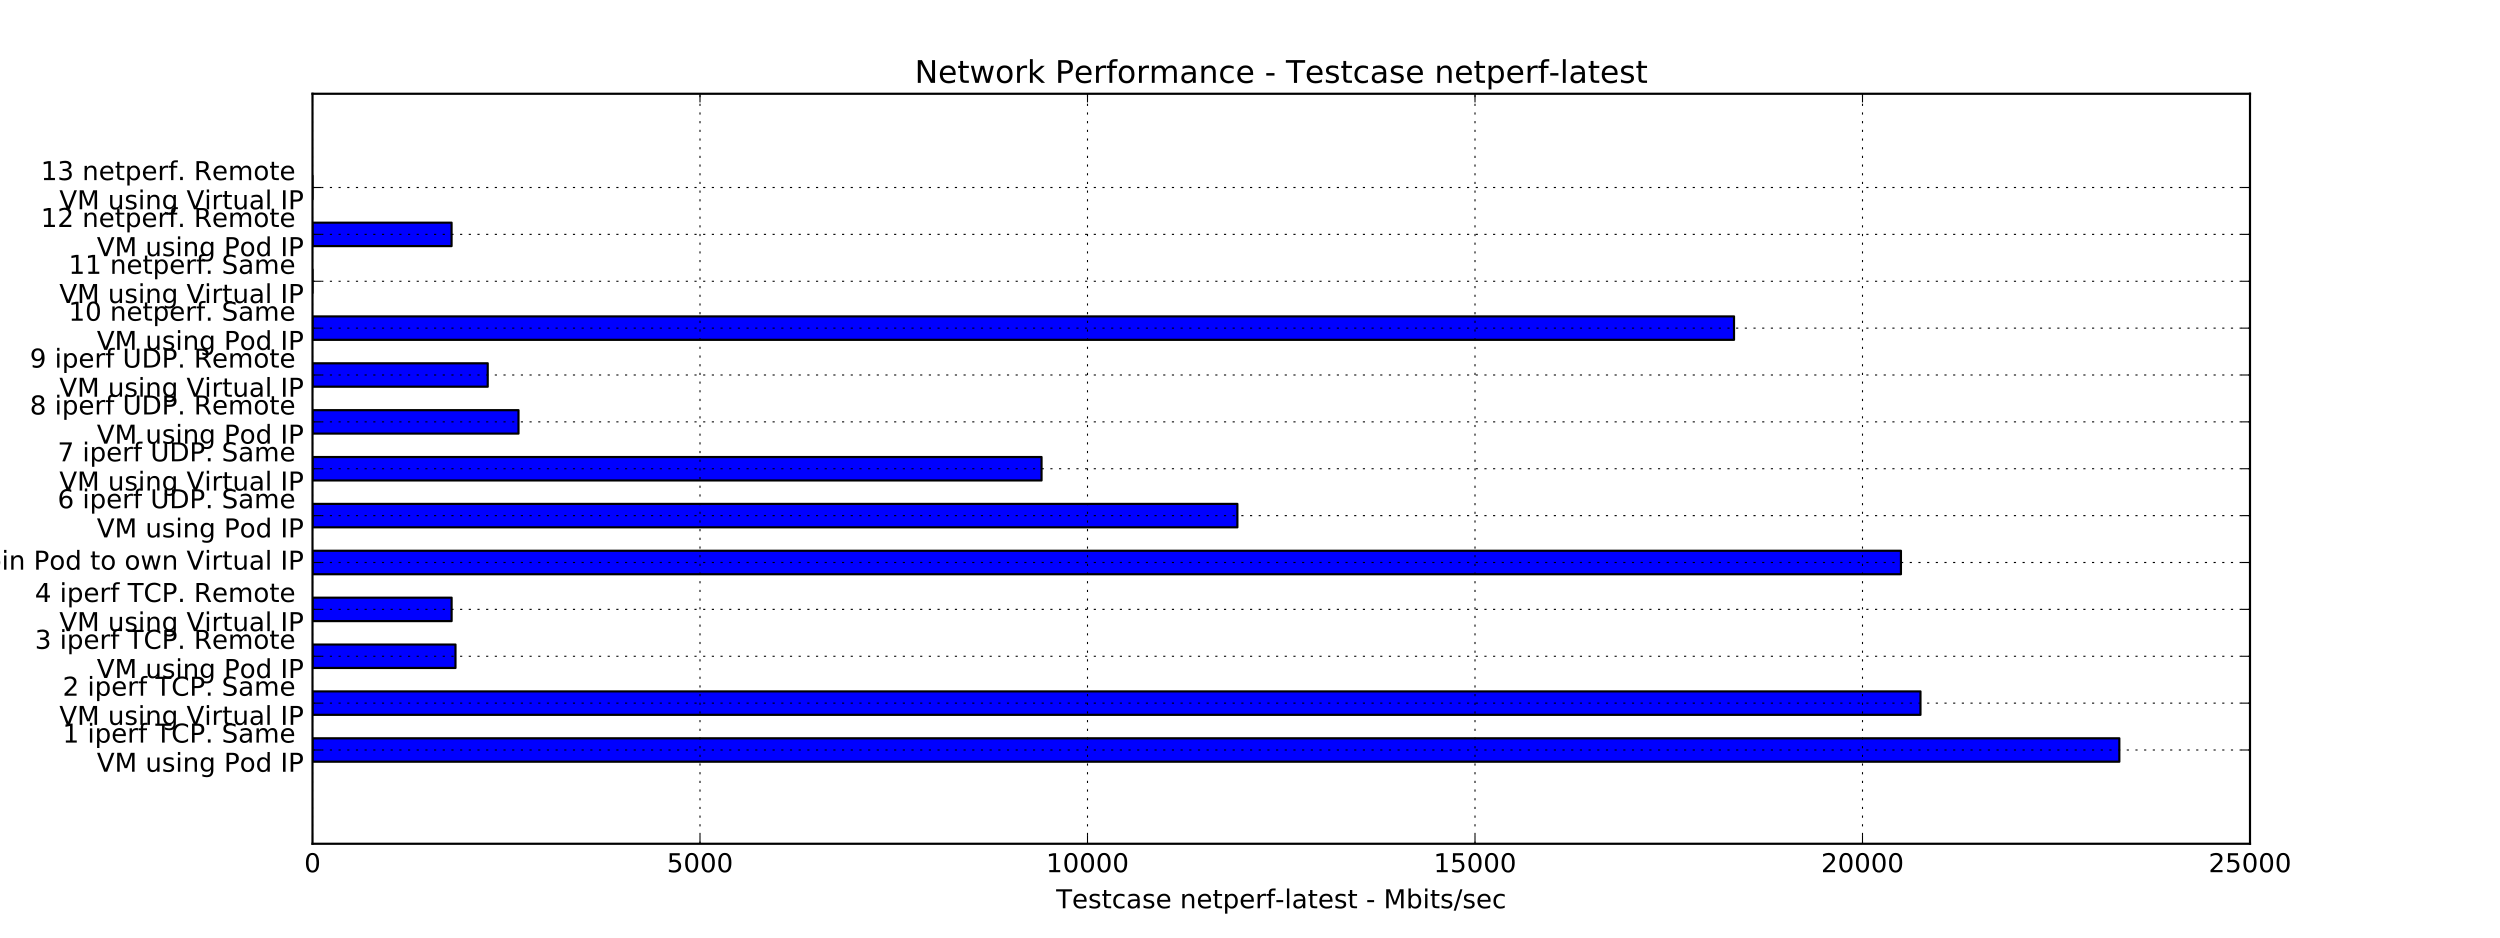 <?xml version="1.0" encoding="utf-8" standalone="no"?>
<!DOCTYPE svg PUBLIC "-//W3C//DTD SVG 1.1//EN"
  "http://www.w3.org/Graphics/SVG/1.1/DTD/svg11.dtd">
<!-- Created with matplotlib (http://matplotlib.org/) -->
<svg height="432pt" version="1.1" viewBox="0 0 1152 432" width="1152pt" xmlns="http://www.w3.org/2000/svg" xmlns:xlink="http://www.w3.org/1999/xlink">
 <defs>
  <style type="text/css">
*{stroke-linecap:butt;stroke-linejoin:round;stroke-miterlimit:100000;}
  </style>
 </defs>
 <g id="figure_1">
  <g id="patch_1">
   <path d="M 0 432 
L 1152 432 
L 1152 0 
L 0 0 
z
" style="fill:#ffffff;"/>
  </g>
  <g id="axes_1">
   <g id="patch_2">
    <path d="M 144 388.8 
L 1036.8 388.8 
L 1036.8 43.2 
L 144 43.2 
z
" style="fill:#ffffff;"/>
   </g>
   <g id="patch_3">
    <path clip-path="url(#pd1ba3889cd)" d="M 144 351 
L 976.59 351 
L 976.59 340.2 
L 144 340.2 
z
" style="fill:#0000ff;stroke:#000000;stroke-linejoin:miter;"/>
   </g>
   <g id="patch_4">
    <path clip-path="url(#pd1ba3889cd)" d="M 144 329.4 
L 884.953 329.4 
L 884.953 318.6 
L 144 318.6 
z
" style="fill:#0000ff;stroke:#000000;stroke-linejoin:miter;"/>
   </g>
   <g id="patch_5">
    <path clip-path="url(#pd1ba3889cd)" d="M 144 307.8 
L 209.889 307.8 
L 209.889 297 
L 144 297 
z
" style="fill:#0000ff;stroke:#000000;stroke-linejoin:miter;"/>
   </g>
   <g id="patch_6">
    <path clip-path="url(#pd1ba3889cd)" d="M 144 286.2 
L 208.103 286.2 
L 208.103 275.4 
L 144 275.4 
z
" style="fill:#0000ff;stroke:#000000;stroke-linejoin:miter;"/>
   </g>
   <g id="patch_7">
    <path clip-path="url(#pd1ba3889cd)" d="M 144 264.6 
L 875.953 264.6 
L 875.953 253.8 
L 144 253.8 
z
" style="fill:#0000ff;stroke:#000000;stroke-linejoin:miter;"/>
   </g>
   <g id="patch_8">
    <path clip-path="url(#pd1ba3889cd)" d="M 144 243 
L 570.187 243 
L 570.187 232.2 
L 144 232.2 
z
" style="fill:#0000ff;stroke:#000000;stroke-linejoin:miter;"/>
   </g>
   <g id="patch_9">
    <path clip-path="url(#pd1ba3889cd)" d="M 144 221.4 
L 479.943 221.4 
L 479.943 210.6 
L 144 210.6 
z
" style="fill:#0000ff;stroke:#000000;stroke-linejoin:miter;"/>
   </g>
   <g id="patch_10">
    <path clip-path="url(#pd1ba3889cd)" d="M 144 199.8 
L 238.922 199.8 
L 238.922 189 
L 144 189 
z
" style="fill:#0000ff;stroke:#000000;stroke-linejoin:miter;"/>
   </g>
   <g id="patch_11">
    <path clip-path="url(#pd1ba3889cd)" d="M 144 178.2 
L 224.745 178.2 
L 224.745 167.4 
L 144 167.4 
z
" style="fill:#0000ff;stroke:#000000;stroke-linejoin:miter;"/>
   </g>
   <g id="patch_12">
    <path clip-path="url(#pd1ba3889cd)" d="M 144 156.6 
L 799.034 156.6 
L 799.034 145.8 
L 144 145.8 
z
" style="fill:#0000ff;stroke:#000000;stroke-linejoin:miter;"/>
   </g>
   <g id="patch_13">
    <path clip-path="url(#pd1ba3889cd)" d="M 144 135 
L 144 135 
L 144 124.2 
L 144 124.2 
z
" style="fill:#0000ff;stroke:#000000;stroke-linejoin:miter;"/>
   </g>
   <g id="patch_14">
    <path clip-path="url(#pd1ba3889cd)" d="M 144 113.4 
L 208.083 113.4 
L 208.083 102.6 
L 144 102.6 
z
" style="fill:#0000ff;stroke:#000000;stroke-linejoin:miter;"/>
   </g>
   <g id="patch_15">
    <path clip-path="url(#pd1ba3889cd)" d="M 144 91.8 
L 144 91.8 
L 144 81 
L 144 81 
z
" style="fill:#0000ff;stroke:#000000;stroke-linejoin:miter;"/>
   </g>
   <g id="patch_16">
    <path d="M 144 43.2 
L 1036.8 43.2 
" style="fill:none;stroke:#000000;stroke-linecap:square;stroke-linejoin:miter;"/>
   </g>
   <g id="patch_17">
    <path d="M 1036.8 388.8 
L 1036.8 43.2 
" style="fill:none;stroke:#000000;stroke-linecap:square;stroke-linejoin:miter;"/>
   </g>
   <g id="patch_18">
    <path d="M 144 388.8 
L 1036.8 388.8 
" style="fill:none;stroke:#000000;stroke-linecap:square;stroke-linejoin:miter;"/>
   </g>
   <g id="patch_19">
    <path d="M 144 388.8 
L 144 43.2 
" style="fill:none;stroke:#000000;stroke-linecap:square;stroke-linejoin:miter;"/>
   </g>
   <g id="matplotlib.axis_1">
    <g id="xtick_1">
     <g id="line2d_1">
      <path clip-path="url(#pd1ba3889cd)" d="M 144 388.8 
L 144 43.2 
" style="fill:none;stroke:#000000;stroke-dasharray:1,3;stroke-dashoffset:0.0;stroke-width:0.5;"/>
     </g>
     <g id="line2d_2">
      <defs>
       <path d="M 0 0 
L 0 -4 
" id="m74c24c357d" style="stroke:#000000;stroke-width:0.5;"/>
      </defs>
      <g>
       <use style="stroke:#000000;stroke-width:0.5;" x="144.0" xlink:href="#m74c24c357d" y="388.8"/>
      </g>
     </g>
     <g id="line2d_3">
      <defs>
       <path d="M 0 0 
L 0 4 
" id="m886662d04c" style="stroke:#000000;stroke-width:0.5;"/>
      </defs>
      <g>
       <use style="stroke:#000000;stroke-width:0.5;" x="144.0" xlink:href="#m886662d04c" y="43.2"/>
      </g>
     </g>
     <g id="text_1">
      <!-- 0 -->
      <defs>
       <path d="M 31.781 66.406 
Q 24.172 66.406 20.328 58.906 
Q 16.5 51.422 16.5 36.375 
Q 16.5 21.391 20.328 13.891 
Q 24.172 6.391 31.781 6.391 
Q 39.453 6.391 43.281 13.891 
Q 47.125 21.391 47.125 36.375 
Q 47.125 51.422 43.281 58.906 
Q 39.453 66.406 31.781 66.406 
M 31.781 74.219 
Q 44.047 74.219 50.516 64.516 
Q 56.984 54.828 56.984 36.375 
Q 56.984 17.969 50.516 8.266 
Q 44.047 -1.422 31.781 -1.422 
Q 19.531 -1.422 13.062 8.266 
Q 6.594 17.969 6.594 36.375 
Q 6.594 54.828 13.062 64.516 
Q 19.531 74.219 31.781 74.219 
" id="BitstreamVeraSans-Roman-30"/>
      </defs>
      <g transform="translate(140.183 401.918)scale(0.12 -0.12)">
       <use xlink:href="#BitstreamVeraSans-Roman-30"/>
      </g>
     </g>
    </g>
    <g id="xtick_2">
     <g id="line2d_4">
      <path clip-path="url(#pd1ba3889cd)" d="M 322.56 388.8 
L 322.56 43.2 
" style="fill:none;stroke:#000000;stroke-dasharray:1,3;stroke-dashoffset:0.0;stroke-width:0.5;"/>
     </g>
     <g id="line2d_5">
      <g>
       <use style="stroke:#000000;stroke-width:0.5;" x="322.56" xlink:href="#m74c24c357d" y="388.8"/>
      </g>
     </g>
     <g id="line2d_6">
      <g>
       <use style="stroke:#000000;stroke-width:0.5;" x="322.56" xlink:href="#m886662d04c" y="43.2"/>
      </g>
     </g>
     <g id="text_2">
      <!-- 5000 -->
      <defs>
       <path d="M 10.797 72.906 
L 49.516 72.906 
L 49.516 64.594 
L 19.828 64.594 
L 19.828 46.734 
Q 21.969 47.469 24.109 47.828 
Q 26.266 48.188 28.422 48.188 
Q 40.625 48.188 47.75 41.5 
Q 54.891 34.812 54.891 23.391 
Q 54.891 11.625 47.562 5.094 
Q 40.234 -1.422 26.906 -1.422 
Q 22.312 -1.422 17.547 -0.641 
Q 12.797 0.141 7.719 1.703 
L 7.719 11.625 
Q 12.109 9.234 16.797 8.062 
Q 21.484 6.891 26.703 6.891 
Q 35.156 6.891 40.078 11.328 
Q 45.016 15.766 45.016 23.391 
Q 45.016 31 40.078 35.438 
Q 35.156 39.891 26.703 39.891 
Q 22.75 39.891 18.812 39.016 
Q 14.891 38.141 10.797 36.281 
z
" id="BitstreamVeraSans-Roman-35"/>
      </defs>
      <g transform="translate(307.29 401.918)scale(0.12 -0.12)">
       <use xlink:href="#BitstreamVeraSans-Roman-35"/>
       <use x="63.623" xlink:href="#BitstreamVeraSans-Roman-30"/>
       <use x="127.246" xlink:href="#BitstreamVeraSans-Roman-30"/>
       <use x="190.869" xlink:href="#BitstreamVeraSans-Roman-30"/>
      </g>
     </g>
    </g>
    <g id="xtick_3">
     <g id="line2d_7">
      <path clip-path="url(#pd1ba3889cd)" d="M 501.12 388.8 
L 501.12 43.2 
" style="fill:none;stroke:#000000;stroke-dasharray:1,3;stroke-dashoffset:0.0;stroke-width:0.5;"/>
     </g>
     <g id="line2d_8">
      <g>
       <use style="stroke:#000000;stroke-width:0.5;" x="501.12" xlink:href="#m74c24c357d" y="388.8"/>
      </g>
     </g>
     <g id="line2d_9">
      <g>
       <use style="stroke:#000000;stroke-width:0.5;" x="501.12" xlink:href="#m886662d04c" y="43.2"/>
      </g>
     </g>
     <g id="text_3">
      <!-- 10000 -->
      <defs>
       <path d="M 12.406 8.297 
L 28.516 8.297 
L 28.516 63.922 
L 10.984 60.406 
L 10.984 69.391 
L 28.422 72.906 
L 38.281 72.906 
L 38.281 8.297 
L 54.391 8.297 
L 54.391 0 
L 12.406 0 
z
" id="BitstreamVeraSans-Roman-31"/>
      </defs>
      <g transform="translate(482.033 401.918)scale(0.12 -0.12)">
       <use xlink:href="#BitstreamVeraSans-Roman-31"/>
       <use x="63.623" xlink:href="#BitstreamVeraSans-Roman-30"/>
       <use x="127.246" xlink:href="#BitstreamVeraSans-Roman-30"/>
       <use x="190.869" xlink:href="#BitstreamVeraSans-Roman-30"/>
       <use x="254.492" xlink:href="#BitstreamVeraSans-Roman-30"/>
      </g>
     </g>
    </g>
    <g id="xtick_4">
     <g id="line2d_10">
      <path clip-path="url(#pd1ba3889cd)" d="M 679.68 388.8 
L 679.68 43.2 
" style="fill:none;stroke:#000000;stroke-dasharray:1,3;stroke-dashoffset:0.0;stroke-width:0.5;"/>
     </g>
     <g id="line2d_11">
      <g>
       <use style="stroke:#000000;stroke-width:0.5;" x="679.68" xlink:href="#m74c24c357d" y="388.8"/>
      </g>
     </g>
     <g id="line2d_12">
      <g>
       <use style="stroke:#000000;stroke-width:0.5;" x="679.68" xlink:href="#m886662d04c" y="43.2"/>
      </g>
     </g>
     <g id="text_4">
      <!-- 15000 -->
      <g transform="translate(660.592 401.918)scale(0.12 -0.12)">
       <use xlink:href="#BitstreamVeraSans-Roman-31"/>
       <use x="63.623" xlink:href="#BitstreamVeraSans-Roman-35"/>
       <use x="127.246" xlink:href="#BitstreamVeraSans-Roman-30"/>
       <use x="190.869" xlink:href="#BitstreamVeraSans-Roman-30"/>
       <use x="254.492" xlink:href="#BitstreamVeraSans-Roman-30"/>
      </g>
     </g>
    </g>
    <g id="xtick_5">
     <g id="line2d_13">
      <path clip-path="url(#pd1ba3889cd)" d="M 858.24 388.8 
L 858.24 43.2 
" style="fill:none;stroke:#000000;stroke-dasharray:1,3;stroke-dashoffset:0.0;stroke-width:0.5;"/>
     </g>
     <g id="line2d_14">
      <g>
       <use style="stroke:#000000;stroke-width:0.5;" x="858.24" xlink:href="#m74c24c357d" y="388.8"/>
      </g>
     </g>
     <g id="line2d_15">
      <g>
       <use style="stroke:#000000;stroke-width:0.5;" x="858.24" xlink:href="#m886662d04c" y="43.2"/>
      </g>
     </g>
     <g id="text_5">
      <!-- 20000 -->
      <defs>
       <path d="M 19.188 8.297 
L 53.609 8.297 
L 53.609 0 
L 7.328 0 
L 7.328 8.297 
Q 12.938 14.109 22.625 23.891 
Q 32.328 33.688 34.812 36.531 
Q 39.547 41.844 41.422 45.531 
Q 43.312 49.219 43.312 52.781 
Q 43.312 58.594 39.234 62.25 
Q 35.156 65.922 28.609 65.922 
Q 23.969 65.922 18.812 64.312 
Q 13.672 62.703 7.812 59.422 
L 7.812 69.391 
Q 13.766 71.781 18.938 73 
Q 24.125 74.219 28.422 74.219 
Q 39.75 74.219 46.484 68.547 
Q 53.219 62.891 53.219 53.422 
Q 53.219 48.922 51.531 44.891 
Q 49.859 40.875 45.406 35.406 
Q 44.188 33.984 37.641 27.219 
Q 31.109 20.453 19.188 8.297 
" id="BitstreamVeraSans-Roman-32"/>
      </defs>
      <g transform="translate(839.153 401.918)scale(0.12 -0.12)">
       <use xlink:href="#BitstreamVeraSans-Roman-32"/>
       <use x="63.623" xlink:href="#BitstreamVeraSans-Roman-30"/>
       <use x="127.246" xlink:href="#BitstreamVeraSans-Roman-30"/>
       <use x="190.869" xlink:href="#BitstreamVeraSans-Roman-30"/>
       <use x="254.492" xlink:href="#BitstreamVeraSans-Roman-30"/>
      </g>
     </g>
    </g>
    <g id="xtick_6">
     <g id="line2d_16">
      <path clip-path="url(#pd1ba3889cd)" d="M 1036.8 388.8 
L 1036.8 43.2 
" style="fill:none;stroke:#000000;stroke-dasharray:1,3;stroke-dashoffset:0.0;stroke-width:0.5;"/>
     </g>
     <g id="line2d_17">
      <g>
       <use style="stroke:#000000;stroke-width:0.5;" x="1036.8" xlink:href="#m74c24c357d" y="388.8"/>
      </g>
     </g>
     <g id="line2d_18">
      <g>
       <use style="stroke:#000000;stroke-width:0.5;" x="1036.8" xlink:href="#m886662d04c" y="43.2"/>
      </g>
     </g>
     <g id="text_6">
      <!-- 25000 -->
      <g transform="translate(1017.712 401.918)scale(0.12 -0.12)">
       <use xlink:href="#BitstreamVeraSans-Roman-32"/>
       <use x="63.623" xlink:href="#BitstreamVeraSans-Roman-35"/>
       <use x="127.246" xlink:href="#BitstreamVeraSans-Roman-30"/>
       <use x="190.869" xlink:href="#BitstreamVeraSans-Roman-30"/>
       <use x="254.492" xlink:href="#BitstreamVeraSans-Roman-30"/>
      </g>
     </g>
    </g>
    <g id="text_7">
     <!-- Testcase netperf-latest - Mbits/sec -->
     <defs>
      <path id="BitstreamVeraSans-Roman-20"/>
      <path d="M 9.812 72.906 
L 24.516 72.906 
L 43.109 23.297 
L 61.812 72.906 
L 76.516 72.906 
L 76.516 0 
L 66.891 0 
L 66.891 64.016 
L 48.094 14.016 
L 38.188 14.016 
L 19.391 64.016 
L 19.391 0 
L 9.812 0 
z
" id="BitstreamVeraSans-Roman-4d"/>
      <path d="M 54.891 33.016 
L 54.891 0 
L 45.906 0 
L 45.906 32.719 
Q 45.906 40.484 42.875 44.328 
Q 39.844 48.188 33.797 48.188 
Q 26.516 48.188 22.312 43.547 
Q 18.109 38.922 18.109 30.906 
L 18.109 0 
L 9.078 0 
L 9.078 54.688 
L 18.109 54.688 
L 18.109 46.188 
Q 21.344 51.125 25.703 53.562 
Q 30.078 56 35.797 56 
Q 45.219 56 50.047 50.172 
Q 54.891 44.344 54.891 33.016 
" id="BitstreamVeraSans-Roman-6e"/>
      <path d="M 41.109 46.297 
Q 39.594 47.172 37.812 47.578 
Q 36.031 48 33.891 48 
Q 26.266 48 22.188 43.047 
Q 18.109 38.094 18.109 28.812 
L 18.109 0 
L 9.078 0 
L 9.078 54.688 
L 18.109 54.688 
L 18.109 46.188 
Q 20.953 51.172 25.484 53.578 
Q 30.031 56 36.531 56 
Q 37.453 56 38.578 55.875 
Q 39.703 55.766 41.062 55.516 
z
" id="BitstreamVeraSans-Roman-72"/>
      <path d="M 9.422 75.984 
L 18.406 75.984 
L 18.406 0 
L 9.422 0 
z
" id="BitstreamVeraSans-Roman-6c"/>
      <path d="M 48.688 27.297 
Q 48.688 37.203 44.609 42.844 
Q 40.531 48.484 33.406 48.484 
Q 26.266 48.484 22.188 42.844 
Q 18.109 37.203 18.109 27.297 
Q 18.109 17.391 22.188 11.75 
Q 26.266 6.109 33.406 6.109 
Q 40.531 6.109 44.609 11.75 
Q 48.688 17.391 48.688 27.297 
M 18.109 46.391 
Q 20.953 51.266 25.266 53.625 
Q 29.594 56 35.594 56 
Q 45.562 56 51.781 48.094 
Q 58.016 40.188 58.016 27.297 
Q 58.016 14.406 51.781 6.484 
Q 45.562 -1.422 35.594 -1.422 
Q 29.594 -1.422 25.266 0.953 
Q 20.953 3.328 18.109 8.203 
L 18.109 0 
L 9.078 0 
L 9.078 75.984 
L 18.109 75.984 
z
" id="BitstreamVeraSans-Roman-62"/>
      <path d="M -0.297 72.906 
L 61.375 72.906 
L 61.375 64.594 
L 35.5 64.594 
L 35.5 0 
L 25.594 0 
L 25.594 64.594 
L -0.297 64.594 
z
" id="BitstreamVeraSans-Roman-54"/>
      <path d="M 18.109 8.203 
L 18.109 -20.797 
L 9.078 -20.797 
L 9.078 54.688 
L 18.109 54.688 
L 18.109 46.391 
Q 20.953 51.266 25.266 53.625 
Q 29.594 56 35.594 56 
Q 45.562 56 51.781 48.094 
Q 58.016 40.188 58.016 27.297 
Q 58.016 14.406 51.781 6.484 
Q 45.562 -1.422 35.594 -1.422 
Q 29.594 -1.422 25.266 0.953 
Q 20.953 3.328 18.109 8.203 
M 48.688 27.297 
Q 48.688 37.203 44.609 42.844 
Q 40.531 48.484 33.406 48.484 
Q 26.266 48.484 22.188 42.844 
Q 18.109 37.203 18.109 27.297 
Q 18.109 17.391 22.188 11.75 
Q 26.266 6.109 33.406 6.109 
Q 40.531 6.109 44.609 11.75 
Q 48.688 17.391 48.688 27.297 
" id="BitstreamVeraSans-Roman-70"/>
      <path d="M 25.391 72.906 
L 33.688 72.906 
L 8.297 -9.281 
L 0 -9.281 
z
" id="BitstreamVeraSans-Roman-2f"/>
      <path d="M 56.203 29.594 
L 56.203 25.203 
L 14.891 25.203 
Q 15.484 15.922 20.484 11.062 
Q 25.484 6.203 34.422 6.203 
Q 39.594 6.203 44.453 7.469 
Q 49.312 8.734 54.109 11.281 
L 54.109 2.781 
Q 49.266 0.734 44.188 -0.344 
Q 39.109 -1.422 33.891 -1.422 
Q 20.797 -1.422 13.156 6.188 
Q 5.516 13.812 5.516 26.812 
Q 5.516 40.234 12.766 48.109 
Q 20.016 56 32.328 56 
Q 43.359 56 49.781 48.891 
Q 56.203 41.797 56.203 29.594 
M 47.219 32.234 
Q 47.125 39.594 43.094 43.984 
Q 39.062 48.391 32.422 48.391 
Q 24.906 48.391 20.391 44.141 
Q 15.875 39.891 15.188 32.172 
z
" id="BitstreamVeraSans-Roman-65"/>
      <path d="M 9.422 54.688 
L 18.406 54.688 
L 18.406 0 
L 9.422 0 
z
M 9.422 75.984 
L 18.406 75.984 
L 18.406 64.594 
L 9.422 64.594 
z
" id="BitstreamVeraSans-Roman-69"/>
      <path d="M 18.312 70.219 
L 18.312 54.688 
L 36.812 54.688 
L 36.812 47.703 
L 18.312 47.703 
L 18.312 18.016 
Q 18.312 11.328 20.141 9.422 
Q 21.969 7.516 27.594 7.516 
L 36.812 7.516 
L 36.812 0 
L 27.594 0 
Q 17.188 0 13.234 3.875 
Q 9.281 7.766 9.281 18.016 
L 9.281 47.703 
L 2.688 47.703 
L 2.688 54.688 
L 9.281 54.688 
L 9.281 70.219 
z
" id="BitstreamVeraSans-Roman-74"/>
      <path d="M 37.109 75.984 
L 37.109 68.5 
L 28.516 68.5 
Q 23.688 68.5 21.797 66.547 
Q 19.922 64.594 19.922 59.516 
L 19.922 54.688 
L 34.719 54.688 
L 34.719 47.703 
L 19.922 47.703 
L 19.922 0 
L 10.891 0 
L 10.891 47.703 
L 2.297 47.703 
L 2.297 54.688 
L 10.891 54.688 
L 10.891 58.5 
Q 10.891 67.625 15.141 71.797 
Q 19.391 75.984 28.609 75.984 
z
" id="BitstreamVeraSans-Roman-66"/>
      <path d="M 34.281 27.484 
Q 23.391 27.484 19.188 25 
Q 14.984 22.516 14.984 16.5 
Q 14.984 11.719 18.141 8.906 
Q 21.297 6.109 26.703 6.109 
Q 34.188 6.109 38.703 11.406 
Q 43.219 16.703 43.219 25.484 
L 43.219 27.484 
z
M 52.203 31.203 
L 52.203 0 
L 43.219 0 
L 43.219 8.297 
Q 40.141 3.328 35.547 0.953 
Q 30.953 -1.422 24.312 -1.422 
Q 15.922 -1.422 10.953 3.297 
Q 6 8.016 6 15.922 
Q 6 25.141 12.172 29.828 
Q 18.359 34.516 30.609 34.516 
L 43.219 34.516 
L 43.219 35.406 
Q 43.219 41.609 39.141 45 
Q 35.062 48.391 27.688 48.391 
Q 23 48.391 18.547 47.266 
Q 14.109 46.141 10.016 43.891 
L 10.016 52.203 
Q 14.938 54.109 19.578 55.047 
Q 24.219 56 28.609 56 
Q 40.484 56 46.344 49.844 
Q 52.203 43.703 52.203 31.203 
" id="BitstreamVeraSans-Roman-61"/>
      <path d="M 44.281 53.078 
L 44.281 44.578 
Q 40.484 46.531 36.375 47.5 
Q 32.281 48.484 27.875 48.484 
Q 21.188 48.484 17.844 46.438 
Q 14.5 44.391 14.5 40.281 
Q 14.5 37.156 16.891 35.375 
Q 19.281 33.594 26.516 31.984 
L 29.594 31.297 
Q 39.156 29.25 43.188 25.516 
Q 47.219 21.781 47.219 15.094 
Q 47.219 7.469 41.188 3.016 
Q 35.156 -1.422 24.609 -1.422 
Q 20.219 -1.422 15.453 -0.562 
Q 10.688 0.297 5.422 2 
L 5.422 11.281 
Q 10.406 8.688 15.234 7.391 
Q 20.062 6.109 24.812 6.109 
Q 31.156 6.109 34.562 8.281 
Q 37.984 10.453 37.984 14.406 
Q 37.984 18.062 35.516 20.016 
Q 33.062 21.969 24.703 23.781 
L 21.578 24.516 
Q 13.234 26.266 9.516 29.906 
Q 5.812 33.547 5.812 39.891 
Q 5.812 47.609 11.281 51.797 
Q 16.75 56 26.812 56 
Q 31.781 56 36.172 55.266 
Q 40.578 54.547 44.281 53.078 
" id="BitstreamVeraSans-Roman-73"/>
      <path d="M 48.781 52.594 
L 48.781 44.188 
Q 44.969 46.297 41.141 47.344 
Q 37.312 48.391 33.406 48.391 
Q 24.656 48.391 19.812 42.844 
Q 14.984 37.312 14.984 27.297 
Q 14.984 17.281 19.812 11.734 
Q 24.656 6.203 33.406 6.203 
Q 37.312 6.203 41.141 7.25 
Q 44.969 8.297 48.781 10.406 
L 48.781 2.094 
Q 45.016 0.344 40.984 -0.531 
Q 36.969 -1.422 32.422 -1.422 
Q 20.062 -1.422 12.781 6.344 
Q 5.516 14.109 5.516 27.297 
Q 5.516 40.672 12.859 48.328 
Q 20.219 56 33.016 56 
Q 37.156 56 41.109 55.141 
Q 45.062 54.297 48.781 52.594 
" id="BitstreamVeraSans-Roman-63"/>
      <path d="M 4.891 31.391 
L 31.203 31.391 
L 31.203 23.391 
L 4.891 23.391 
z
" id="BitstreamVeraSans-Roman-2d"/>
     </defs>
     <g transform="translate(486.683 418.532)scale(0.12 -0.12)">
      <use xlink:href="#BitstreamVeraSans-Roman-54"/>
      <use x="60.818" xlink:href="#BitstreamVeraSans-Roman-65"/>
      <use x="122.342" xlink:href="#BitstreamVeraSans-Roman-73"/>
      <use x="174.441" xlink:href="#BitstreamVeraSans-Roman-74"/>
      <use x="213.65" xlink:href="#BitstreamVeraSans-Roman-63"/>
      <use x="268.631" xlink:href="#BitstreamVeraSans-Roman-61"/>
      <use x="329.91" xlink:href="#BitstreamVeraSans-Roman-73"/>
      <use x="382.01" xlink:href="#BitstreamVeraSans-Roman-65"/>
      <use x="443.533" xlink:href="#BitstreamVeraSans-Roman-20"/>
      <use x="475.32" xlink:href="#BitstreamVeraSans-Roman-6e"/>
      <use x="538.699" xlink:href="#BitstreamVeraSans-Roman-65"/>
      <use x="600.223" xlink:href="#BitstreamVeraSans-Roman-74"/>
      <use x="639.432" xlink:href="#BitstreamVeraSans-Roman-70"/>
      <use x="702.908" xlink:href="#BitstreamVeraSans-Roman-65"/>
      <use x="764.432" xlink:href="#BitstreamVeraSans-Roman-72"/>
      <use x="805.545" xlink:href="#BitstreamVeraSans-Roman-66"/>
      <use x="840.672" xlink:href="#BitstreamVeraSans-Roman-2d"/>
      <use x="876.756" xlink:href="#BitstreamVeraSans-Roman-6c"/>
      <use x="904.539" xlink:href="#BitstreamVeraSans-Roman-61"/>
      <use x="965.818" xlink:href="#BitstreamVeraSans-Roman-74"/>
      <use x="1005.027" xlink:href="#BitstreamVeraSans-Roman-65"/>
      <use x="1066.551" xlink:href="#BitstreamVeraSans-Roman-73"/>
      <use x="1118.65" xlink:href="#BitstreamVeraSans-Roman-74"/>
      <use x="1157.859" xlink:href="#BitstreamVeraSans-Roman-20"/>
      <use x="1189.646" xlink:href="#BitstreamVeraSans-Roman-2d"/>
      <use x="1225.73" xlink:href="#BitstreamVeraSans-Roman-20"/>
      <use x="1257.518" xlink:href="#BitstreamVeraSans-Roman-4d"/>
      <use x="1343.797" xlink:href="#BitstreamVeraSans-Roman-62"/>
      <use x="1407.273" xlink:href="#BitstreamVeraSans-Roman-69"/>
      <use x="1435.057" xlink:href="#BitstreamVeraSans-Roman-74"/>
      <use x="1474.266" xlink:href="#BitstreamVeraSans-Roman-73"/>
      <use x="1526.365" xlink:href="#BitstreamVeraSans-Roman-2f"/>
      <use x="1560.057" xlink:href="#BitstreamVeraSans-Roman-73"/>
      <use x="1612.156" xlink:href="#BitstreamVeraSans-Roman-65"/>
      <use x="1673.68" xlink:href="#BitstreamVeraSans-Roman-63"/>
     </g>
    </g>
   </g>
   <g id="matplotlib.axis_2">
    <g id="ytick_1">
     <g id="line2d_19">
      <path clip-path="url(#pd1ba3889cd)" d="M 144 345.6 
L 1036.8 345.6 
" style="fill:none;stroke:#000000;stroke-dasharray:1,3;stroke-dashoffset:0.0;stroke-width:0.5;"/>
     </g>
     <g id="line2d_20">
      <defs>
       <path d="M 0 0 
L 4 0 
" id="md37964d565" style="stroke:#000000;stroke-width:0.5;"/>
      </defs>
      <g>
       <use style="stroke:#000000;stroke-width:0.5;" x="144.0" xlink:href="#md37964d565" y="345.6"/>
      </g>
     </g>
     <g id="line2d_21">
      <defs>
       <path d="M 0 0 
L -4 0 
" id="m0087bb8090" style="stroke:#000000;stroke-width:0.5;"/>
      </defs>
      <g>
       <use style="stroke:#000000;stroke-width:0.5;" x="1036.8" xlink:href="#m0087bb8090" y="345.6"/>
      </g>
     </g>
     <g id="text_8">
      <!-- 1 iperf TCP. Same  -->
      <defs>
       <path d="M 19.672 64.797 
L 19.672 37.406 
L 32.078 37.406 
Q 38.969 37.406 42.719 40.969 
Q 46.484 44.531 46.484 51.125 
Q 46.484 57.672 42.719 61.234 
Q 38.969 64.797 32.078 64.797 
z
M 9.812 72.906 
L 32.078 72.906 
Q 44.344 72.906 50.609 67.359 
Q 56.891 61.812 56.891 51.125 
Q 56.891 40.328 50.609 34.812 
Q 44.344 29.297 32.078 29.297 
L 19.672 29.297 
L 19.672 0 
L 9.812 0 
z
" id="BitstreamVeraSans-Roman-50"/>
       <path d="M 10.688 12.406 
L 21 12.406 
L 21 0 
L 10.688 0 
z
" id="BitstreamVeraSans-Roman-2e"/>
       <path d="M 53.516 70.516 
L 53.516 60.891 
Q 47.906 63.578 42.922 64.891 
Q 37.938 66.219 33.297 66.219 
Q 25.25 66.219 20.875 63.094 
Q 16.5 59.969 16.5 54.203 
Q 16.5 49.359 19.406 46.891 
Q 22.312 44.438 30.422 42.922 
L 36.375 41.703 
Q 47.406 39.594 52.656 34.297 
Q 57.906 29 57.906 20.125 
Q 57.906 9.516 50.797 4.047 
Q 43.703 -1.422 29.984 -1.422 
Q 24.812 -1.422 18.969 -0.25 
Q 13.141 0.922 6.891 3.219 
L 6.891 13.375 
Q 12.891 10.016 18.656 8.297 
Q 24.422 6.594 29.984 6.594 
Q 38.422 6.594 43.016 9.906 
Q 47.609 13.234 47.609 19.391 
Q 47.609 24.75 44.312 27.781 
Q 41.016 30.812 33.5 32.328 
L 27.484 33.5 
Q 16.453 35.688 11.516 40.375 
Q 6.594 45.062 6.594 53.422 
Q 6.594 63.094 13.406 68.656 
Q 20.219 74.219 32.172 74.219 
Q 37.312 74.219 42.625 73.281 
Q 47.953 72.359 53.516 70.516 
" id="BitstreamVeraSans-Roman-53"/>
       <path d="M 64.406 67.281 
L 64.406 56.891 
Q 59.422 61.531 53.781 63.812 
Q 48.141 66.109 41.797 66.109 
Q 29.297 66.109 22.656 58.469 
Q 16.016 50.828 16.016 36.375 
Q 16.016 21.969 22.656 14.328 
Q 29.297 6.688 41.797 6.688 
Q 48.141 6.688 53.781 8.984 
Q 59.422 11.281 64.406 15.922 
L 64.406 5.609 
Q 59.234 2.094 53.438 0.328 
Q 47.656 -1.422 41.219 -1.422 
Q 24.656 -1.422 15.125 8.703 
Q 5.609 18.844 5.609 36.375 
Q 5.609 53.953 15.125 64.078 
Q 24.656 74.219 41.219 74.219 
Q 47.75 74.219 53.531 72.484 
Q 59.328 70.75 64.406 67.281 
" id="BitstreamVeraSans-Roman-43"/>
       <path d="M 52 44.188 
Q 55.375 50.25 60.062 53.125 
Q 64.75 56 71.094 56 
Q 79.641 56 84.281 50.016 
Q 88.922 44.047 88.922 33.016 
L 88.922 0 
L 79.891 0 
L 79.891 32.719 
Q 79.891 40.578 77.094 44.375 
Q 74.312 48.188 68.609 48.188 
Q 61.625 48.188 57.562 43.547 
Q 53.516 38.922 53.516 30.906 
L 53.516 0 
L 44.484 0 
L 44.484 32.719 
Q 44.484 40.625 41.703 44.406 
Q 38.922 48.188 33.109 48.188 
Q 26.219 48.188 22.156 43.531 
Q 18.109 38.875 18.109 30.906 
L 18.109 0 
L 9.078 0 
L 9.078 54.688 
L 18.109 54.688 
L 18.109 46.188 
Q 21.188 51.219 25.484 53.609 
Q 29.781 56 35.688 56 
Q 41.656 56 45.828 52.969 
Q 50 49.953 52 44.188 
" id="BitstreamVeraSans-Roman-6d"/>
      </defs>
      <g transform="translate(28.852 342.193)scale(0.12 -0.12)">
       <use xlink:href="#BitstreamVeraSans-Roman-31"/>
       <use x="63.623" xlink:href="#BitstreamVeraSans-Roman-20"/>
       <use x="95.41" xlink:href="#BitstreamVeraSans-Roman-69"/>
       <use x="123.193" xlink:href="#BitstreamVeraSans-Roman-70"/>
       <use x="186.67" xlink:href="#BitstreamVeraSans-Roman-65"/>
       <use x="248.193" xlink:href="#BitstreamVeraSans-Roman-72"/>
       <use x="289.307" xlink:href="#BitstreamVeraSans-Roman-66"/>
       <use x="324.512" xlink:href="#BitstreamVeraSans-Roman-20"/>
       <use x="356.299" xlink:href="#BitstreamVeraSans-Roman-54"/>
       <use x="417.305" xlink:href="#BitstreamVeraSans-Roman-43"/>
       <use x="487.129" xlink:href="#BitstreamVeraSans-Roman-50"/>
       <use x="547.197" xlink:href="#BitstreamVeraSans-Roman-2e"/>
       <use x="578.984" xlink:href="#BitstreamVeraSans-Roman-20"/>
       <use x="610.771" xlink:href="#BitstreamVeraSans-Roman-53"/>
       <use x="674.248" xlink:href="#BitstreamVeraSans-Roman-61"/>
       <use x="735.527" xlink:href="#BitstreamVeraSans-Roman-6d"/>
       <use x="832.939" xlink:href="#BitstreamVeraSans-Roman-65"/>
       <use x="894.463" xlink:href="#BitstreamVeraSans-Roman-20"/>
      </g>
      <!-- VM using Pod IP -->
      <defs>
       <path d="M 30.609 48.391 
Q 23.391 48.391 19.188 42.75 
Q 14.984 37.109 14.984 27.297 
Q 14.984 17.484 19.156 11.844 
Q 23.344 6.203 30.609 6.203 
Q 37.797 6.203 41.984 11.859 
Q 46.188 17.531 46.188 27.297 
Q 46.188 37.016 41.984 42.703 
Q 37.797 48.391 30.609 48.391 
M 30.609 56 
Q 42.328 56 49.016 48.375 
Q 55.719 40.766 55.719 27.297 
Q 55.719 13.875 49.016 6.219 
Q 42.328 -1.422 30.609 -1.422 
Q 18.844 -1.422 12.172 6.219 
Q 5.516 13.875 5.516 27.297 
Q 5.516 40.766 12.172 48.375 
Q 18.844 56 30.609 56 
" id="BitstreamVeraSans-Roman-6f"/>
       <path d="M 28.609 0 
L 0.781 72.906 
L 11.078 72.906 
L 34.188 11.531 
L 57.328 72.906 
L 67.578 72.906 
L 39.797 0 
z
" id="BitstreamVeraSans-Roman-56"/>
       <path d="M 45.406 46.391 
L 45.406 75.984 
L 54.391 75.984 
L 54.391 0 
L 45.406 0 
L 45.406 8.203 
Q 42.578 3.328 38.25 0.953 
Q 33.938 -1.422 27.875 -1.422 
Q 17.969 -1.422 11.734 6.484 
Q 5.516 14.406 5.516 27.297 
Q 5.516 40.188 11.734 48.094 
Q 17.969 56 27.875 56 
Q 33.938 56 38.25 53.625 
Q 42.578 51.266 45.406 46.391 
M 14.797 27.297 
Q 14.797 17.391 18.875 11.75 
Q 22.953 6.109 30.078 6.109 
Q 37.203 6.109 41.297 11.75 
Q 45.406 17.391 45.406 27.297 
Q 45.406 37.203 41.297 42.844 
Q 37.203 48.484 30.078 48.484 
Q 22.953 48.484 18.875 42.844 
Q 14.797 37.203 14.797 27.297 
" id="BitstreamVeraSans-Roman-64"/>
       <path d="M 45.406 27.984 
Q 45.406 37.75 41.375 43.109 
Q 37.359 48.484 30.078 48.484 
Q 22.859 48.484 18.828 43.109 
Q 14.797 37.75 14.797 27.984 
Q 14.797 18.266 18.828 12.891 
Q 22.859 7.516 30.078 7.516 
Q 37.359 7.516 41.375 12.891 
Q 45.406 18.266 45.406 27.984 
M 54.391 6.781 
Q 54.391 -7.172 48.188 -13.984 
Q 42 -20.797 29.203 -20.797 
Q 24.469 -20.797 20.266 -20.094 
Q 16.062 -19.391 12.109 -17.922 
L 12.109 -9.188 
Q 16.062 -11.328 19.922 -12.344 
Q 23.781 -13.375 27.781 -13.375 
Q 36.625 -13.375 41.016 -8.766 
Q 45.406 -4.156 45.406 5.172 
L 45.406 9.625 
Q 42.625 4.781 38.281 2.391 
Q 33.938 0 27.875 0 
Q 17.828 0 11.672 7.656 
Q 5.516 15.328 5.516 27.984 
Q 5.516 40.672 11.672 48.328 
Q 17.828 56 27.875 56 
Q 33.938 56 38.281 53.609 
Q 42.625 51.219 45.406 46.391 
L 45.406 54.688 
L 54.391 54.688 
z
" id="BitstreamVeraSans-Roman-67"/>
       <path d="M 8.5 21.578 
L 8.5 54.688 
L 17.484 54.688 
L 17.484 21.922 
Q 17.484 14.156 20.5 10.266 
Q 23.531 6.391 29.594 6.391 
Q 36.859 6.391 41.078 11.031 
Q 45.312 15.672 45.312 23.688 
L 45.312 54.688 
L 54.297 54.688 
L 54.297 0 
L 45.312 0 
L 45.312 8.406 
Q 42.047 3.422 37.719 1 
Q 33.406 -1.422 27.688 -1.422 
Q 18.266 -1.422 13.375 4.438 
Q 8.5 10.297 8.5 21.578 
" id="BitstreamVeraSans-Roman-75"/>
       <path d="M 9.812 72.906 
L 19.672 72.906 
L 19.672 0 
L 9.812 0 
z
" id="BitstreamVeraSans-Roman-49"/>
      </defs>
      <g transform="translate(44.617 355.63)scale(0.12 -0.12)">
       <use xlink:href="#BitstreamVeraSans-Roman-56"/>
       <use x="68.408" xlink:href="#BitstreamVeraSans-Roman-4d"/>
       <use x="154.688" xlink:href="#BitstreamVeraSans-Roman-20"/>
       <use x="186.475" xlink:href="#BitstreamVeraSans-Roman-75"/>
       <use x="249.854" xlink:href="#BitstreamVeraSans-Roman-73"/>
       <use x="301.953" xlink:href="#BitstreamVeraSans-Roman-69"/>
       <use x="329.736" xlink:href="#BitstreamVeraSans-Roman-6e"/>
       <use x="393.115" xlink:href="#BitstreamVeraSans-Roman-67"/>
       <use x="456.592" xlink:href="#BitstreamVeraSans-Roman-20"/>
       <use x="488.379" xlink:href="#BitstreamVeraSans-Roman-50"/>
       <use x="548.635" xlink:href="#BitstreamVeraSans-Roman-6f"/>
       <use x="609.816" xlink:href="#BitstreamVeraSans-Roman-64"/>
       <use x="673.293" xlink:href="#BitstreamVeraSans-Roman-20"/>
       <use x="705.08" xlink:href="#BitstreamVeraSans-Roman-49"/>
       <use x="734.572" xlink:href="#BitstreamVeraSans-Roman-50"/>
      </g>
     </g>
    </g>
    <g id="ytick_2">
     <g id="line2d_22">
      <path clip-path="url(#pd1ba3889cd)" d="M 144 324 
L 1036.8 324 
" style="fill:none;stroke:#000000;stroke-dasharray:1,3;stroke-dashoffset:0.0;stroke-width:0.5;"/>
     </g>
     <g id="line2d_23">
      <g>
       <use style="stroke:#000000;stroke-width:0.5;" x="144.0" xlink:href="#md37964d565" y="324.0"/>
      </g>
     </g>
     <g id="line2d_24">
      <g>
       <use style="stroke:#000000;stroke-width:0.5;" x="1036.8" xlink:href="#m0087bb8090" y="324.0"/>
      </g>
     </g>
     <g id="text_9">
      <!-- 2 iperf TCP. Same  -->
      <g transform="translate(28.852 320.593)scale(0.12 -0.12)">
       <use xlink:href="#BitstreamVeraSans-Roman-32"/>
       <use x="63.623" xlink:href="#BitstreamVeraSans-Roman-20"/>
       <use x="95.41" xlink:href="#BitstreamVeraSans-Roman-69"/>
       <use x="123.193" xlink:href="#BitstreamVeraSans-Roman-70"/>
       <use x="186.67" xlink:href="#BitstreamVeraSans-Roman-65"/>
       <use x="248.193" xlink:href="#BitstreamVeraSans-Roman-72"/>
       <use x="289.307" xlink:href="#BitstreamVeraSans-Roman-66"/>
       <use x="324.512" xlink:href="#BitstreamVeraSans-Roman-20"/>
       <use x="356.299" xlink:href="#BitstreamVeraSans-Roman-54"/>
       <use x="417.305" xlink:href="#BitstreamVeraSans-Roman-43"/>
       <use x="487.129" xlink:href="#BitstreamVeraSans-Roman-50"/>
       <use x="547.197" xlink:href="#BitstreamVeraSans-Roman-2e"/>
       <use x="578.984" xlink:href="#BitstreamVeraSans-Roman-20"/>
       <use x="610.771" xlink:href="#BitstreamVeraSans-Roman-53"/>
       <use x="674.248" xlink:href="#BitstreamVeraSans-Roman-61"/>
       <use x="735.527" xlink:href="#BitstreamVeraSans-Roman-6d"/>
       <use x="832.939" xlink:href="#BitstreamVeraSans-Roman-65"/>
       <use x="894.463" xlink:href="#BitstreamVeraSans-Roman-20"/>
      </g>
      <!-- VM using Virtual IP -->
      <g transform="translate(27.339 334.03)scale(0.12 -0.12)">
       <use xlink:href="#BitstreamVeraSans-Roman-56"/>
       <use x="68.408" xlink:href="#BitstreamVeraSans-Roman-4d"/>
       <use x="154.688" xlink:href="#BitstreamVeraSans-Roman-20"/>
       <use x="186.475" xlink:href="#BitstreamVeraSans-Roman-75"/>
       <use x="249.854" xlink:href="#BitstreamVeraSans-Roman-73"/>
       <use x="301.953" xlink:href="#BitstreamVeraSans-Roman-69"/>
       <use x="329.736" xlink:href="#BitstreamVeraSans-Roman-6e"/>
       <use x="393.115" xlink:href="#BitstreamVeraSans-Roman-67"/>
       <use x="456.592" xlink:href="#BitstreamVeraSans-Roman-20"/>
       <use x="488.379" xlink:href="#BitstreamVeraSans-Roman-56"/>
       <use x="556.756" xlink:href="#BitstreamVeraSans-Roman-69"/>
       <use x="584.539" xlink:href="#BitstreamVeraSans-Roman-72"/>
       <use x="625.652" xlink:href="#BitstreamVeraSans-Roman-74"/>
       <use x="664.861" xlink:href="#BitstreamVeraSans-Roman-75"/>
       <use x="728.24" xlink:href="#BitstreamVeraSans-Roman-61"/>
       <use x="789.52" xlink:href="#BitstreamVeraSans-Roman-6c"/>
       <use x="817.303" xlink:href="#BitstreamVeraSans-Roman-20"/>
       <use x="849.09" xlink:href="#BitstreamVeraSans-Roman-49"/>
       <use x="878.582" xlink:href="#BitstreamVeraSans-Roman-50"/>
      </g>
     </g>
    </g>
    <g id="ytick_3">
     <g id="line2d_25">
      <path clip-path="url(#pd1ba3889cd)" d="M 144 302.4 
L 1036.8 302.4 
" style="fill:none;stroke:#000000;stroke-dasharray:1,3;stroke-dashoffset:0.0;stroke-width:0.5;"/>
     </g>
     <g id="line2d_26">
      <g>
       <use style="stroke:#000000;stroke-width:0.5;" x="144.0" xlink:href="#md37964d565" y="302.4"/>
      </g>
     </g>
     <g id="line2d_27">
      <g>
       <use style="stroke:#000000;stroke-width:0.5;" x="1036.8" xlink:href="#m0087bb8090" y="302.4"/>
      </g>
     </g>
     <g id="text_10">
      <!-- 3 iperf TCP. Remote  -->
      <defs>
       <path d="M 40.578 39.312 
Q 47.656 37.797 51.625 33 
Q 55.609 28.219 55.609 21.188 
Q 55.609 10.406 48.188 4.484 
Q 40.766 -1.422 27.094 -1.422 
Q 22.516 -1.422 17.656 -0.516 
Q 12.797 0.391 7.625 2.203 
L 7.625 11.719 
Q 11.719 9.328 16.594 8.109 
Q 21.484 6.891 26.812 6.891 
Q 36.078 6.891 40.938 10.547 
Q 45.797 14.203 45.797 21.188 
Q 45.797 27.641 41.281 31.266 
Q 36.766 34.906 28.719 34.906 
L 20.219 34.906 
L 20.219 43.016 
L 29.109 43.016 
Q 36.375 43.016 40.234 45.922 
Q 44.094 48.828 44.094 54.297 
Q 44.094 59.906 40.109 62.906 
Q 36.141 65.922 28.719 65.922 
Q 24.656 65.922 20.016 65.031 
Q 15.375 64.156 9.812 62.312 
L 9.812 71.094 
Q 15.438 72.656 20.344 73.438 
Q 25.25 74.219 29.594 74.219 
Q 40.828 74.219 47.359 69.109 
Q 53.906 64.016 53.906 55.328 
Q 53.906 49.266 50.438 45.094 
Q 46.969 40.922 40.578 39.312 
" id="BitstreamVeraSans-Roman-33"/>
       <path d="M 44.391 34.188 
Q 47.562 33.109 50.562 29.594 
Q 53.562 26.078 56.594 19.922 
L 66.609 0 
L 56 0 
L 46.688 18.703 
Q 43.062 26.031 39.672 28.422 
Q 36.281 30.812 30.422 30.812 
L 19.672 30.812 
L 19.672 0 
L 9.812 0 
L 9.812 72.906 
L 32.078 72.906 
Q 44.578 72.906 50.734 67.672 
Q 56.891 62.453 56.891 51.906 
Q 56.891 45.016 53.688 40.469 
Q 50.484 35.938 44.391 34.188 
M 19.672 64.797 
L 19.672 38.922 
L 32.078 38.922 
Q 39.203 38.922 42.844 42.219 
Q 46.484 45.516 46.484 51.906 
Q 46.484 58.297 42.844 61.547 
Q 39.203 64.797 32.078 64.797 
z
" id="BitstreamVeraSans-Roman-52"/>
      </defs>
      <g transform="translate(16.062 298.993)scale(0.12 -0.12)">
       <use xlink:href="#BitstreamVeraSans-Roman-33"/>
       <use x="63.623" xlink:href="#BitstreamVeraSans-Roman-20"/>
       <use x="95.41" xlink:href="#BitstreamVeraSans-Roman-69"/>
       <use x="123.193" xlink:href="#BitstreamVeraSans-Roman-70"/>
       <use x="186.67" xlink:href="#BitstreamVeraSans-Roman-65"/>
       <use x="248.193" xlink:href="#BitstreamVeraSans-Roman-72"/>
       <use x="289.307" xlink:href="#BitstreamVeraSans-Roman-66"/>
       <use x="324.512" xlink:href="#BitstreamVeraSans-Roman-20"/>
       <use x="356.299" xlink:href="#BitstreamVeraSans-Roman-54"/>
       <use x="417.305" xlink:href="#BitstreamVeraSans-Roman-43"/>
       <use x="487.129" xlink:href="#BitstreamVeraSans-Roman-50"/>
       <use x="547.197" xlink:href="#BitstreamVeraSans-Roman-2e"/>
       <use x="578.984" xlink:href="#BitstreamVeraSans-Roman-20"/>
       <use x="610.771" xlink:href="#BitstreamVeraSans-Roman-52"/>
       <use x="680.191" xlink:href="#BitstreamVeraSans-Roman-65"/>
       <use x="741.715" xlink:href="#BitstreamVeraSans-Roman-6d"/>
       <use x="839.127" xlink:href="#BitstreamVeraSans-Roman-6f"/>
       <use x="900.309" xlink:href="#BitstreamVeraSans-Roman-74"/>
       <use x="939.518" xlink:href="#BitstreamVeraSans-Roman-65"/>
       <use x="1001.041" xlink:href="#BitstreamVeraSans-Roman-20"/>
      </g>
      <!-- VM using Pod IP -->
      <g transform="translate(44.617 312.43)scale(0.12 -0.12)">
       <use xlink:href="#BitstreamVeraSans-Roman-56"/>
       <use x="68.408" xlink:href="#BitstreamVeraSans-Roman-4d"/>
       <use x="154.688" xlink:href="#BitstreamVeraSans-Roman-20"/>
       <use x="186.475" xlink:href="#BitstreamVeraSans-Roman-75"/>
       <use x="249.854" xlink:href="#BitstreamVeraSans-Roman-73"/>
       <use x="301.953" xlink:href="#BitstreamVeraSans-Roman-69"/>
       <use x="329.736" xlink:href="#BitstreamVeraSans-Roman-6e"/>
       <use x="393.115" xlink:href="#BitstreamVeraSans-Roman-67"/>
       <use x="456.592" xlink:href="#BitstreamVeraSans-Roman-20"/>
       <use x="488.379" xlink:href="#BitstreamVeraSans-Roman-50"/>
       <use x="548.635" xlink:href="#BitstreamVeraSans-Roman-6f"/>
       <use x="609.816" xlink:href="#BitstreamVeraSans-Roman-64"/>
       <use x="673.293" xlink:href="#BitstreamVeraSans-Roman-20"/>
       <use x="705.08" xlink:href="#BitstreamVeraSans-Roman-49"/>
       <use x="734.572" xlink:href="#BitstreamVeraSans-Roman-50"/>
      </g>
     </g>
    </g>
    <g id="ytick_4">
     <g id="line2d_28">
      <path clip-path="url(#pd1ba3889cd)" d="M 144 280.8 
L 1036.8 280.8 
" style="fill:none;stroke:#000000;stroke-dasharray:1,3;stroke-dashoffset:0.0;stroke-width:0.5;"/>
     </g>
     <g id="line2d_29">
      <g>
       <use style="stroke:#000000;stroke-width:0.5;" x="144.0" xlink:href="#md37964d565" y="280.8"/>
      </g>
     </g>
     <g id="line2d_30">
      <g>
       <use style="stroke:#000000;stroke-width:0.5;" x="1036.8" xlink:href="#m0087bb8090" y="280.8"/>
      </g>
     </g>
     <g id="text_11">
      <!-- 4 iperf TCP. Remote  -->
      <defs>
       <path d="M 37.797 64.312 
L 12.891 25.391 
L 37.797 25.391 
z
M 35.203 72.906 
L 47.609 72.906 
L 47.609 25.391 
L 58.016 25.391 
L 58.016 17.188 
L 47.609 17.188 
L 47.609 0 
L 37.797 0 
L 37.797 17.188 
L 4.891 17.188 
L 4.891 26.703 
z
" id="BitstreamVeraSans-Roman-34"/>
      </defs>
      <g transform="translate(16.062 277.393)scale(0.12 -0.12)">
       <use xlink:href="#BitstreamVeraSans-Roman-34"/>
       <use x="63.623" xlink:href="#BitstreamVeraSans-Roman-20"/>
       <use x="95.41" xlink:href="#BitstreamVeraSans-Roman-69"/>
       <use x="123.193" xlink:href="#BitstreamVeraSans-Roman-70"/>
       <use x="186.67" xlink:href="#BitstreamVeraSans-Roman-65"/>
       <use x="248.193" xlink:href="#BitstreamVeraSans-Roman-72"/>
       <use x="289.307" xlink:href="#BitstreamVeraSans-Roman-66"/>
       <use x="324.512" xlink:href="#BitstreamVeraSans-Roman-20"/>
       <use x="356.299" xlink:href="#BitstreamVeraSans-Roman-54"/>
       <use x="417.305" xlink:href="#BitstreamVeraSans-Roman-43"/>
       <use x="487.129" xlink:href="#BitstreamVeraSans-Roman-50"/>
       <use x="547.197" xlink:href="#BitstreamVeraSans-Roman-2e"/>
       <use x="578.984" xlink:href="#BitstreamVeraSans-Roman-20"/>
       <use x="610.771" xlink:href="#BitstreamVeraSans-Roman-52"/>
       <use x="680.191" xlink:href="#BitstreamVeraSans-Roman-65"/>
       <use x="741.715" xlink:href="#BitstreamVeraSans-Roman-6d"/>
       <use x="839.127" xlink:href="#BitstreamVeraSans-Roman-6f"/>
       <use x="900.309" xlink:href="#BitstreamVeraSans-Roman-74"/>
       <use x="939.518" xlink:href="#BitstreamVeraSans-Roman-65"/>
       <use x="1001.041" xlink:href="#BitstreamVeraSans-Roman-20"/>
      </g>
      <!-- VM using Virtual IP -->
      <g transform="translate(27.339 290.83)scale(0.12 -0.12)">
       <use xlink:href="#BitstreamVeraSans-Roman-56"/>
       <use x="68.408" xlink:href="#BitstreamVeraSans-Roman-4d"/>
       <use x="154.688" xlink:href="#BitstreamVeraSans-Roman-20"/>
       <use x="186.475" xlink:href="#BitstreamVeraSans-Roman-75"/>
       <use x="249.854" xlink:href="#BitstreamVeraSans-Roman-73"/>
       <use x="301.953" xlink:href="#BitstreamVeraSans-Roman-69"/>
       <use x="329.736" xlink:href="#BitstreamVeraSans-Roman-6e"/>
       <use x="393.115" xlink:href="#BitstreamVeraSans-Roman-67"/>
       <use x="456.592" xlink:href="#BitstreamVeraSans-Roman-20"/>
       <use x="488.379" xlink:href="#BitstreamVeraSans-Roman-56"/>
       <use x="556.756" xlink:href="#BitstreamVeraSans-Roman-69"/>
       <use x="584.539" xlink:href="#BitstreamVeraSans-Roman-72"/>
       <use x="625.652" xlink:href="#BitstreamVeraSans-Roman-74"/>
       <use x="664.861" xlink:href="#BitstreamVeraSans-Roman-75"/>
       <use x="728.24" xlink:href="#BitstreamVeraSans-Roman-61"/>
       <use x="789.52" xlink:href="#BitstreamVeraSans-Roman-6c"/>
       <use x="817.303" xlink:href="#BitstreamVeraSans-Roman-20"/>
       <use x="849.09" xlink:href="#BitstreamVeraSans-Roman-49"/>
       <use x="878.582" xlink:href="#BitstreamVeraSans-Roman-50"/>
      </g>
     </g>
    </g>
    <g id="ytick_5">
     <g id="line2d_31">
      <path clip-path="url(#pd1ba3889cd)" d="M 144 259.2 
L 1036.8 259.2 
" style="fill:none;stroke:#000000;stroke-dasharray:1,3;stroke-dashoffset:0.0;stroke-width:0.5;"/>
     </g>
     <g id="line2d_32">
      <g>
       <use style="stroke:#000000;stroke-width:0.5;" x="144.0" xlink:href="#md37964d565" y="259.2"/>
      </g>
     </g>
     <g id="line2d_33">
      <g>
       <use style="stroke:#000000;stroke-width:0.5;" x="1036.8" xlink:href="#m0087bb8090" y="259.2"/>
      </g>
     </g>
     <g id="text_12">
      <!-- 5 iperf TCP. Hairpin Pod to own Virtual IP -->
      <defs>
       <path d="M 4.203 54.688 
L 13.188 54.688 
L 24.422 12.016 
L 35.594 54.688 
L 46.188 54.688 
L 57.422 12.016 
L 68.609 54.688 
L 77.594 54.688 
L 63.281 0 
L 52.688 0 
L 40.922 44.828 
L 29.109 0 
L 18.5 0 
z
" id="BitstreamVeraSans-Roman-77"/>
       <path d="M 9.812 72.906 
L 19.672 72.906 
L 19.672 43.016 
L 55.516 43.016 
L 55.516 72.906 
L 65.375 72.906 
L 65.375 0 
L 55.516 0 
L 55.516 34.719 
L 19.672 34.719 
L 19.672 0 
L 9.812 0 
z
" id="BitstreamVeraSans-Roman-48"/>
      </defs>
      <g transform="translate(-104.804 262.511)scale(0.12 -0.12)">
       <use xlink:href="#BitstreamVeraSans-Roman-35"/>
       <use x="63.623" xlink:href="#BitstreamVeraSans-Roman-20"/>
       <use x="95.41" xlink:href="#BitstreamVeraSans-Roman-69"/>
       <use x="123.193" xlink:href="#BitstreamVeraSans-Roman-70"/>
       <use x="186.67" xlink:href="#BitstreamVeraSans-Roman-65"/>
       <use x="248.193" xlink:href="#BitstreamVeraSans-Roman-72"/>
       <use x="289.307" xlink:href="#BitstreamVeraSans-Roman-66"/>
       <use x="324.512" xlink:href="#BitstreamVeraSans-Roman-20"/>
       <use x="356.299" xlink:href="#BitstreamVeraSans-Roman-54"/>
       <use x="417.305" xlink:href="#BitstreamVeraSans-Roman-43"/>
       <use x="487.129" xlink:href="#BitstreamVeraSans-Roman-50"/>
       <use x="547.197" xlink:href="#BitstreamVeraSans-Roman-2e"/>
       <use x="578.984" xlink:href="#BitstreamVeraSans-Roman-20"/>
       <use x="610.771" xlink:href="#BitstreamVeraSans-Roman-48"/>
       <use x="685.967" xlink:href="#BitstreamVeraSans-Roman-61"/>
       <use x="747.246" xlink:href="#BitstreamVeraSans-Roman-69"/>
       <use x="775.029" xlink:href="#BitstreamVeraSans-Roman-72"/>
       <use x="816.143" xlink:href="#BitstreamVeraSans-Roman-70"/>
       <use x="879.619" xlink:href="#BitstreamVeraSans-Roman-69"/>
       <use x="907.402" xlink:href="#BitstreamVeraSans-Roman-6e"/>
       <use x="970.781" xlink:href="#BitstreamVeraSans-Roman-20"/>
       <use x="1002.568" xlink:href="#BitstreamVeraSans-Roman-50"/>
       <use x="1062.824" xlink:href="#BitstreamVeraSans-Roman-6f"/>
       <use x="1124.006" xlink:href="#BitstreamVeraSans-Roman-64"/>
       <use x="1187.482" xlink:href="#BitstreamVeraSans-Roman-20"/>
       <use x="1219.27" xlink:href="#BitstreamVeraSans-Roman-74"/>
       <use x="1258.479" xlink:href="#BitstreamVeraSans-Roman-6f"/>
       <use x="1319.66" xlink:href="#BitstreamVeraSans-Roman-20"/>
       <use x="1351.447" xlink:href="#BitstreamVeraSans-Roman-6f"/>
       <use x="1412.629" xlink:href="#BitstreamVeraSans-Roman-77"/>
       <use x="1494.416" xlink:href="#BitstreamVeraSans-Roman-6e"/>
       <use x="1557.795" xlink:href="#BitstreamVeraSans-Roman-20"/>
       <use x="1589.582" xlink:href="#BitstreamVeraSans-Roman-56"/>
       <use x="1657.959" xlink:href="#BitstreamVeraSans-Roman-69"/>
       <use x="1685.742" xlink:href="#BitstreamVeraSans-Roman-72"/>
       <use x="1726.855" xlink:href="#BitstreamVeraSans-Roman-74"/>
       <use x="1766.064" xlink:href="#BitstreamVeraSans-Roman-75"/>
       <use x="1829.443" xlink:href="#BitstreamVeraSans-Roman-61"/>
       <use x="1890.723" xlink:href="#BitstreamVeraSans-Roman-6c"/>
       <use x="1918.506" xlink:href="#BitstreamVeraSans-Roman-20"/>
       <use x="1950.293" xlink:href="#BitstreamVeraSans-Roman-49"/>
       <use x="1979.785" xlink:href="#BitstreamVeraSans-Roman-50"/>
      </g>
     </g>
    </g>
    <g id="ytick_6">
     <g id="line2d_34">
      <path clip-path="url(#pd1ba3889cd)" d="M 144 237.6 
L 1036.8 237.6 
" style="fill:none;stroke:#000000;stroke-dasharray:1,3;stroke-dashoffset:0.0;stroke-width:0.5;"/>
     </g>
     <g id="line2d_35">
      <g>
       <use style="stroke:#000000;stroke-width:0.5;" x="144.0" xlink:href="#md37964d565" y="237.6"/>
      </g>
     </g>
     <g id="line2d_36">
      <g>
       <use style="stroke:#000000;stroke-width:0.5;" x="1036.8" xlink:href="#m0087bb8090" y="237.6"/>
      </g>
     </g>
     <g id="text_13">
      <!-- 6 iperf UDP. Same  -->
      <defs>
       <path d="M 19.672 64.797 
L 19.672 8.109 
L 31.594 8.109 
Q 46.688 8.109 53.688 14.938 
Q 60.688 21.781 60.688 36.531 
Q 60.688 51.172 53.688 57.984 
Q 46.688 64.797 31.594 64.797 
z
M 9.812 72.906 
L 30.078 72.906 
Q 51.266 72.906 61.172 64.094 
Q 71.094 55.281 71.094 36.531 
Q 71.094 17.672 61.125 8.828 
Q 51.172 0 30.078 0 
L 9.812 0 
z
" id="BitstreamVeraSans-Roman-44"/>
       <path d="M 33.016 40.375 
Q 26.375 40.375 22.484 35.828 
Q 18.609 31.297 18.609 23.391 
Q 18.609 15.531 22.484 10.953 
Q 26.375 6.391 33.016 6.391 
Q 39.656 6.391 43.531 10.953 
Q 47.406 15.531 47.406 23.391 
Q 47.406 31.297 43.531 35.828 
Q 39.656 40.375 33.016 40.375 
M 52.594 71.297 
L 52.594 62.312 
Q 48.875 64.062 45.094 64.984 
Q 41.312 65.922 37.594 65.922 
Q 27.828 65.922 22.672 59.328 
Q 17.531 52.734 16.797 39.406 
Q 19.672 43.656 24.016 45.922 
Q 28.375 48.188 33.594 48.188 
Q 44.578 48.188 50.953 41.516 
Q 57.328 34.859 57.328 23.391 
Q 57.328 12.156 50.688 5.359 
Q 44.047 -1.422 33.016 -1.422 
Q 20.359 -1.422 13.672 8.266 
Q 6.984 17.969 6.984 36.375 
Q 6.984 53.656 15.188 63.938 
Q 23.391 74.219 37.203 74.219 
Q 40.922 74.219 44.703 73.484 
Q 48.484 72.75 52.594 71.297 
" id="BitstreamVeraSans-Roman-36"/>
       <path d="M 8.688 72.906 
L 18.609 72.906 
L 18.609 28.609 
Q 18.609 16.891 22.844 11.734 
Q 27.094 6.594 36.625 6.594 
Q 46.094 6.594 50.344 11.734 
Q 54.594 16.891 54.594 28.609 
L 54.594 72.906 
L 64.5 72.906 
L 64.5 27.391 
Q 64.5 13.141 57.438 5.859 
Q 50.391 -1.422 36.625 -1.422 
Q 22.797 -1.422 15.734 5.859 
Q 8.688 13.141 8.688 27.391 
z
" id="BitstreamVeraSans-Roman-55"/>
      </defs>
      <g transform="translate(26.529 234.193)scale(0.12 -0.12)">
       <use xlink:href="#BitstreamVeraSans-Roman-36"/>
       <use x="63.623" xlink:href="#BitstreamVeraSans-Roman-20"/>
       <use x="95.41" xlink:href="#BitstreamVeraSans-Roman-69"/>
       <use x="123.193" xlink:href="#BitstreamVeraSans-Roman-70"/>
       <use x="186.67" xlink:href="#BitstreamVeraSans-Roman-65"/>
       <use x="248.193" xlink:href="#BitstreamVeraSans-Roman-72"/>
       <use x="289.307" xlink:href="#BitstreamVeraSans-Roman-66"/>
       <use x="324.512" xlink:href="#BitstreamVeraSans-Roman-20"/>
       <use x="356.299" xlink:href="#BitstreamVeraSans-Roman-55"/>
       <use x="429.492" xlink:href="#BitstreamVeraSans-Roman-44"/>
       <use x="506.494" xlink:href="#BitstreamVeraSans-Roman-50"/>
       <use x="566.562" xlink:href="#BitstreamVeraSans-Roman-2e"/>
       <use x="598.35" xlink:href="#BitstreamVeraSans-Roman-20"/>
       <use x="630.137" xlink:href="#BitstreamVeraSans-Roman-53"/>
       <use x="693.613" xlink:href="#BitstreamVeraSans-Roman-61"/>
       <use x="754.893" xlink:href="#BitstreamVeraSans-Roman-6d"/>
       <use x="852.305" xlink:href="#BitstreamVeraSans-Roman-65"/>
       <use x="913.828" xlink:href="#BitstreamVeraSans-Roman-20"/>
      </g>
      <!-- VM using Pod IP -->
      <g transform="translate(44.617 247.63)scale(0.12 -0.12)">
       <use xlink:href="#BitstreamVeraSans-Roman-56"/>
       <use x="68.408" xlink:href="#BitstreamVeraSans-Roman-4d"/>
       <use x="154.688" xlink:href="#BitstreamVeraSans-Roman-20"/>
       <use x="186.475" xlink:href="#BitstreamVeraSans-Roman-75"/>
       <use x="249.854" xlink:href="#BitstreamVeraSans-Roman-73"/>
       <use x="301.953" xlink:href="#BitstreamVeraSans-Roman-69"/>
       <use x="329.736" xlink:href="#BitstreamVeraSans-Roman-6e"/>
       <use x="393.115" xlink:href="#BitstreamVeraSans-Roman-67"/>
       <use x="456.592" xlink:href="#BitstreamVeraSans-Roman-20"/>
       <use x="488.379" xlink:href="#BitstreamVeraSans-Roman-50"/>
       <use x="548.635" xlink:href="#BitstreamVeraSans-Roman-6f"/>
       <use x="609.816" xlink:href="#BitstreamVeraSans-Roman-64"/>
       <use x="673.293" xlink:href="#BitstreamVeraSans-Roman-20"/>
       <use x="705.08" xlink:href="#BitstreamVeraSans-Roman-49"/>
       <use x="734.572" xlink:href="#BitstreamVeraSans-Roman-50"/>
      </g>
     </g>
    </g>
    <g id="ytick_7">
     <g id="line2d_37">
      <path clip-path="url(#pd1ba3889cd)" d="M 144 216 
L 1036.8 216 
" style="fill:none;stroke:#000000;stroke-dasharray:1,3;stroke-dashoffset:0.0;stroke-width:0.5;"/>
     </g>
     <g id="line2d_38">
      <g>
       <use style="stroke:#000000;stroke-width:0.5;" x="144.0" xlink:href="#md37964d565" y="216.0"/>
      </g>
     </g>
     <g id="line2d_39">
      <g>
       <use style="stroke:#000000;stroke-width:0.5;" x="1036.8" xlink:href="#m0087bb8090" y="216.0"/>
      </g>
     </g>
     <g id="text_14">
      <!-- 7 iperf UDP. Same  -->
      <defs>
       <path d="M 8.203 72.906 
L 55.078 72.906 
L 55.078 68.703 
L 28.609 0 
L 18.312 0 
L 43.219 64.594 
L 8.203 64.594 
z
" id="BitstreamVeraSans-Roman-37"/>
      </defs>
      <g transform="translate(26.529 212.593)scale(0.12 -0.12)">
       <use xlink:href="#BitstreamVeraSans-Roman-37"/>
       <use x="63.623" xlink:href="#BitstreamVeraSans-Roman-20"/>
       <use x="95.41" xlink:href="#BitstreamVeraSans-Roman-69"/>
       <use x="123.193" xlink:href="#BitstreamVeraSans-Roman-70"/>
       <use x="186.67" xlink:href="#BitstreamVeraSans-Roman-65"/>
       <use x="248.193" xlink:href="#BitstreamVeraSans-Roman-72"/>
       <use x="289.307" xlink:href="#BitstreamVeraSans-Roman-66"/>
       <use x="324.512" xlink:href="#BitstreamVeraSans-Roman-20"/>
       <use x="356.299" xlink:href="#BitstreamVeraSans-Roman-55"/>
       <use x="429.492" xlink:href="#BitstreamVeraSans-Roman-44"/>
       <use x="506.494" xlink:href="#BitstreamVeraSans-Roman-50"/>
       <use x="566.562" xlink:href="#BitstreamVeraSans-Roman-2e"/>
       <use x="598.35" xlink:href="#BitstreamVeraSans-Roman-20"/>
       <use x="630.137" xlink:href="#BitstreamVeraSans-Roman-53"/>
       <use x="693.613" xlink:href="#BitstreamVeraSans-Roman-61"/>
       <use x="754.893" xlink:href="#BitstreamVeraSans-Roman-6d"/>
       <use x="852.305" xlink:href="#BitstreamVeraSans-Roman-65"/>
       <use x="913.828" xlink:href="#BitstreamVeraSans-Roman-20"/>
      </g>
      <!-- VM using Virtual IP -->
      <g transform="translate(27.339 226.03)scale(0.12 -0.12)">
       <use xlink:href="#BitstreamVeraSans-Roman-56"/>
       <use x="68.408" xlink:href="#BitstreamVeraSans-Roman-4d"/>
       <use x="154.688" xlink:href="#BitstreamVeraSans-Roman-20"/>
       <use x="186.475" xlink:href="#BitstreamVeraSans-Roman-75"/>
       <use x="249.854" xlink:href="#BitstreamVeraSans-Roman-73"/>
       <use x="301.953" xlink:href="#BitstreamVeraSans-Roman-69"/>
       <use x="329.736" xlink:href="#BitstreamVeraSans-Roman-6e"/>
       <use x="393.115" xlink:href="#BitstreamVeraSans-Roman-67"/>
       <use x="456.592" xlink:href="#BitstreamVeraSans-Roman-20"/>
       <use x="488.379" xlink:href="#BitstreamVeraSans-Roman-56"/>
       <use x="556.756" xlink:href="#BitstreamVeraSans-Roman-69"/>
       <use x="584.539" xlink:href="#BitstreamVeraSans-Roman-72"/>
       <use x="625.652" xlink:href="#BitstreamVeraSans-Roman-74"/>
       <use x="664.861" xlink:href="#BitstreamVeraSans-Roman-75"/>
       <use x="728.24" xlink:href="#BitstreamVeraSans-Roman-61"/>
       <use x="789.52" xlink:href="#BitstreamVeraSans-Roman-6c"/>
       <use x="817.303" xlink:href="#BitstreamVeraSans-Roman-20"/>
       <use x="849.09" xlink:href="#BitstreamVeraSans-Roman-49"/>
       <use x="878.582" xlink:href="#BitstreamVeraSans-Roman-50"/>
      </g>
     </g>
    </g>
    <g id="ytick_8">
     <g id="line2d_40">
      <path clip-path="url(#pd1ba3889cd)" d="M 144 194.4 
L 1036.8 194.4 
" style="fill:none;stroke:#000000;stroke-dasharray:1,3;stroke-dashoffset:0.0;stroke-width:0.5;"/>
     </g>
     <g id="line2d_41">
      <g>
       <use style="stroke:#000000;stroke-width:0.5;" x="144.0" xlink:href="#md37964d565" y="194.4"/>
      </g>
     </g>
     <g id="line2d_42">
      <g>
       <use style="stroke:#000000;stroke-width:0.5;" x="1036.8" xlink:href="#m0087bb8090" y="194.4"/>
      </g>
     </g>
     <g id="text_15">
      <!-- 8 iperf UDP. Remote  -->
      <defs>
       <path d="M 31.781 34.625 
Q 24.75 34.625 20.719 30.859 
Q 16.703 27.094 16.703 20.516 
Q 16.703 13.922 20.719 10.156 
Q 24.75 6.391 31.781 6.391 
Q 38.812 6.391 42.859 10.172 
Q 46.922 13.969 46.922 20.516 
Q 46.922 27.094 42.891 30.859 
Q 38.875 34.625 31.781 34.625 
M 21.922 38.812 
Q 15.578 40.375 12.031 44.719 
Q 8.5 49.078 8.5 55.328 
Q 8.5 64.062 14.719 69.141 
Q 20.953 74.219 31.781 74.219 
Q 42.672 74.219 48.875 69.141 
Q 55.078 64.062 55.078 55.328 
Q 55.078 49.078 51.531 44.719 
Q 48 40.375 41.703 38.812 
Q 48.828 37.156 52.797 32.312 
Q 56.781 27.484 56.781 20.516 
Q 56.781 9.906 50.312 4.234 
Q 43.844 -1.422 31.781 -1.422 
Q 19.734 -1.422 13.25 4.234 
Q 6.781 9.906 6.781 20.516 
Q 6.781 27.484 10.781 32.312 
Q 14.797 37.156 21.922 38.812 
M 18.312 54.391 
Q 18.312 48.734 21.844 45.562 
Q 25.391 42.391 31.781 42.391 
Q 38.141 42.391 41.719 45.562 
Q 45.312 48.734 45.312 54.391 
Q 45.312 60.062 41.719 63.234 
Q 38.141 66.406 31.781 66.406 
Q 25.391 66.406 21.844 63.234 
Q 18.312 60.062 18.312 54.391 
" id="BitstreamVeraSans-Roman-38"/>
      </defs>
      <g transform="translate(13.739 190.993)scale(0.12 -0.12)">
       <use xlink:href="#BitstreamVeraSans-Roman-38"/>
       <use x="63.623" xlink:href="#BitstreamVeraSans-Roman-20"/>
       <use x="95.41" xlink:href="#BitstreamVeraSans-Roman-69"/>
       <use x="123.193" xlink:href="#BitstreamVeraSans-Roman-70"/>
       <use x="186.67" xlink:href="#BitstreamVeraSans-Roman-65"/>
       <use x="248.193" xlink:href="#BitstreamVeraSans-Roman-72"/>
       <use x="289.307" xlink:href="#BitstreamVeraSans-Roman-66"/>
       <use x="324.512" xlink:href="#BitstreamVeraSans-Roman-20"/>
       <use x="356.299" xlink:href="#BitstreamVeraSans-Roman-55"/>
       <use x="429.492" xlink:href="#BitstreamVeraSans-Roman-44"/>
       <use x="506.494" xlink:href="#BitstreamVeraSans-Roman-50"/>
       <use x="566.562" xlink:href="#BitstreamVeraSans-Roman-2e"/>
       <use x="598.35" xlink:href="#BitstreamVeraSans-Roman-20"/>
       <use x="630.137" xlink:href="#BitstreamVeraSans-Roman-52"/>
       <use x="699.557" xlink:href="#BitstreamVeraSans-Roman-65"/>
       <use x="761.08" xlink:href="#BitstreamVeraSans-Roman-6d"/>
       <use x="858.492" xlink:href="#BitstreamVeraSans-Roman-6f"/>
       <use x="919.674" xlink:href="#BitstreamVeraSans-Roman-74"/>
       <use x="958.883" xlink:href="#BitstreamVeraSans-Roman-65"/>
       <use x="1020.406" xlink:href="#BitstreamVeraSans-Roman-20"/>
      </g>
      <!-- VM using Pod IP -->
      <g transform="translate(44.617 204.43)scale(0.12 -0.12)">
       <use xlink:href="#BitstreamVeraSans-Roman-56"/>
       <use x="68.408" xlink:href="#BitstreamVeraSans-Roman-4d"/>
       <use x="154.688" xlink:href="#BitstreamVeraSans-Roman-20"/>
       <use x="186.475" xlink:href="#BitstreamVeraSans-Roman-75"/>
       <use x="249.854" xlink:href="#BitstreamVeraSans-Roman-73"/>
       <use x="301.953" xlink:href="#BitstreamVeraSans-Roman-69"/>
       <use x="329.736" xlink:href="#BitstreamVeraSans-Roman-6e"/>
       <use x="393.115" xlink:href="#BitstreamVeraSans-Roman-67"/>
       <use x="456.592" xlink:href="#BitstreamVeraSans-Roman-20"/>
       <use x="488.379" xlink:href="#BitstreamVeraSans-Roman-50"/>
       <use x="548.635" xlink:href="#BitstreamVeraSans-Roman-6f"/>
       <use x="609.816" xlink:href="#BitstreamVeraSans-Roman-64"/>
       <use x="673.293" xlink:href="#BitstreamVeraSans-Roman-20"/>
       <use x="705.08" xlink:href="#BitstreamVeraSans-Roman-49"/>
       <use x="734.572" xlink:href="#BitstreamVeraSans-Roman-50"/>
      </g>
     </g>
    </g>
    <g id="ytick_9">
     <g id="line2d_43">
      <path clip-path="url(#pd1ba3889cd)" d="M 144 172.8 
L 1036.8 172.8 
" style="fill:none;stroke:#000000;stroke-dasharray:1,3;stroke-dashoffset:0.0;stroke-width:0.5;"/>
     </g>
     <g id="line2d_44">
      <g>
       <use style="stroke:#000000;stroke-width:0.5;" x="144.0" xlink:href="#md37964d565" y="172.8"/>
      </g>
     </g>
     <g id="line2d_45">
      <g>
       <use style="stroke:#000000;stroke-width:0.5;" x="1036.8" xlink:href="#m0087bb8090" y="172.8"/>
      </g>
     </g>
     <g id="text_16">
      <!-- 9 iperf UDP. Remote  -->
      <defs>
       <path d="M 10.984 1.516 
L 10.984 10.5 
Q 14.703 8.734 18.5 7.812 
Q 22.312 6.891 25.984 6.891 
Q 35.75 6.891 40.891 13.453 
Q 46.047 20.016 46.781 33.406 
Q 43.953 29.203 39.594 26.953 
Q 35.25 24.703 29.984 24.703 
Q 19.047 24.703 12.672 31.312 
Q 6.297 37.938 6.297 49.422 
Q 6.297 60.641 12.938 67.422 
Q 19.578 74.219 30.609 74.219 
Q 43.266 74.219 49.922 64.516 
Q 56.594 54.828 56.594 36.375 
Q 56.594 19.141 48.406 8.859 
Q 40.234 -1.422 26.422 -1.422 
Q 22.703 -1.422 18.891 -0.688 
Q 15.094 0.047 10.984 1.516 
M 30.609 32.422 
Q 37.25 32.422 41.125 36.953 
Q 45.016 41.5 45.016 49.422 
Q 45.016 57.281 41.125 61.844 
Q 37.25 66.406 30.609 66.406 
Q 23.969 66.406 20.094 61.844 
Q 16.219 57.281 16.219 49.422 
Q 16.219 41.5 20.094 36.953 
Q 23.969 32.422 30.609 32.422 
" id="BitstreamVeraSans-Roman-39"/>
      </defs>
      <g transform="translate(13.739 169.393)scale(0.12 -0.12)">
       <use xlink:href="#BitstreamVeraSans-Roman-39"/>
       <use x="63.623" xlink:href="#BitstreamVeraSans-Roman-20"/>
       <use x="95.41" xlink:href="#BitstreamVeraSans-Roman-69"/>
       <use x="123.193" xlink:href="#BitstreamVeraSans-Roman-70"/>
       <use x="186.67" xlink:href="#BitstreamVeraSans-Roman-65"/>
       <use x="248.193" xlink:href="#BitstreamVeraSans-Roman-72"/>
       <use x="289.307" xlink:href="#BitstreamVeraSans-Roman-66"/>
       <use x="324.512" xlink:href="#BitstreamVeraSans-Roman-20"/>
       <use x="356.299" xlink:href="#BitstreamVeraSans-Roman-55"/>
       <use x="429.492" xlink:href="#BitstreamVeraSans-Roman-44"/>
       <use x="506.494" xlink:href="#BitstreamVeraSans-Roman-50"/>
       <use x="566.562" xlink:href="#BitstreamVeraSans-Roman-2e"/>
       <use x="598.35" xlink:href="#BitstreamVeraSans-Roman-20"/>
       <use x="630.137" xlink:href="#BitstreamVeraSans-Roman-52"/>
       <use x="699.557" xlink:href="#BitstreamVeraSans-Roman-65"/>
       <use x="761.08" xlink:href="#BitstreamVeraSans-Roman-6d"/>
       <use x="858.492" xlink:href="#BitstreamVeraSans-Roman-6f"/>
       <use x="919.674" xlink:href="#BitstreamVeraSans-Roman-74"/>
       <use x="958.883" xlink:href="#BitstreamVeraSans-Roman-65"/>
       <use x="1020.406" xlink:href="#BitstreamVeraSans-Roman-20"/>
      </g>
      <!-- VM using Virtual IP -->
      <g transform="translate(27.339 182.83)scale(0.12 -0.12)">
       <use xlink:href="#BitstreamVeraSans-Roman-56"/>
       <use x="68.408" xlink:href="#BitstreamVeraSans-Roman-4d"/>
       <use x="154.688" xlink:href="#BitstreamVeraSans-Roman-20"/>
       <use x="186.475" xlink:href="#BitstreamVeraSans-Roman-75"/>
       <use x="249.854" xlink:href="#BitstreamVeraSans-Roman-73"/>
       <use x="301.953" xlink:href="#BitstreamVeraSans-Roman-69"/>
       <use x="329.736" xlink:href="#BitstreamVeraSans-Roman-6e"/>
       <use x="393.115" xlink:href="#BitstreamVeraSans-Roman-67"/>
       <use x="456.592" xlink:href="#BitstreamVeraSans-Roman-20"/>
       <use x="488.379" xlink:href="#BitstreamVeraSans-Roman-56"/>
       <use x="556.756" xlink:href="#BitstreamVeraSans-Roman-69"/>
       <use x="584.539" xlink:href="#BitstreamVeraSans-Roman-72"/>
       <use x="625.652" xlink:href="#BitstreamVeraSans-Roman-74"/>
       <use x="664.861" xlink:href="#BitstreamVeraSans-Roman-75"/>
       <use x="728.24" xlink:href="#BitstreamVeraSans-Roman-61"/>
       <use x="789.52" xlink:href="#BitstreamVeraSans-Roman-6c"/>
       <use x="817.303" xlink:href="#BitstreamVeraSans-Roman-20"/>
       <use x="849.09" xlink:href="#BitstreamVeraSans-Roman-49"/>
       <use x="878.582" xlink:href="#BitstreamVeraSans-Roman-50"/>
      </g>
     </g>
    </g>
    <g id="ytick_10">
     <g id="line2d_46">
      <path clip-path="url(#pd1ba3889cd)" d="M 144 151.2 
L 1036.8 151.2 
" style="fill:none;stroke:#000000;stroke-dasharray:1,3;stroke-dashoffset:0.0;stroke-width:0.5;"/>
     </g>
     <g id="line2d_47">
      <g>
       <use style="stroke:#000000;stroke-width:0.5;" x="144.0" xlink:href="#md37964d565" y="151.2"/>
      </g>
     </g>
     <g id="line2d_48">
      <g>
       <use style="stroke:#000000;stroke-width:0.5;" x="1036.8" xlink:href="#m0087bb8090" y="151.2"/>
      </g>
     </g>
     <g id="text_17">
      <!-- 10 netperf. Same  -->
      <g transform="translate(31.591 147.793)scale(0.12 -0.12)">
       <use xlink:href="#BitstreamVeraSans-Roman-31"/>
       <use x="63.623" xlink:href="#BitstreamVeraSans-Roman-30"/>
       <use x="127.246" xlink:href="#BitstreamVeraSans-Roman-20"/>
       <use x="159.033" xlink:href="#BitstreamVeraSans-Roman-6e"/>
       <use x="222.412" xlink:href="#BitstreamVeraSans-Roman-65"/>
       <use x="283.936" xlink:href="#BitstreamVeraSans-Roman-74"/>
       <use x="323.145" xlink:href="#BitstreamVeraSans-Roman-70"/>
       <use x="386.621" xlink:href="#BitstreamVeraSans-Roman-65"/>
       <use x="448.145" xlink:href="#BitstreamVeraSans-Roman-72"/>
       <use x="489.258" xlink:href="#BitstreamVeraSans-Roman-66"/>
       <use x="524.354" xlink:href="#BitstreamVeraSans-Roman-2e"/>
       <use x="556.141" xlink:href="#BitstreamVeraSans-Roman-20"/>
       <use x="587.928" xlink:href="#BitstreamVeraSans-Roman-53"/>
       <use x="651.404" xlink:href="#BitstreamVeraSans-Roman-61"/>
       <use x="712.684" xlink:href="#BitstreamVeraSans-Roman-6d"/>
       <use x="810.096" xlink:href="#BitstreamVeraSans-Roman-65"/>
       <use x="871.619" xlink:href="#BitstreamVeraSans-Roman-20"/>
      </g>
      <!-- VM using Pod IP -->
      <g transform="translate(44.617 161.23)scale(0.12 -0.12)">
       <use xlink:href="#BitstreamVeraSans-Roman-56"/>
       <use x="68.408" xlink:href="#BitstreamVeraSans-Roman-4d"/>
       <use x="154.688" xlink:href="#BitstreamVeraSans-Roman-20"/>
       <use x="186.475" xlink:href="#BitstreamVeraSans-Roman-75"/>
       <use x="249.854" xlink:href="#BitstreamVeraSans-Roman-73"/>
       <use x="301.953" xlink:href="#BitstreamVeraSans-Roman-69"/>
       <use x="329.736" xlink:href="#BitstreamVeraSans-Roman-6e"/>
       <use x="393.115" xlink:href="#BitstreamVeraSans-Roman-67"/>
       <use x="456.592" xlink:href="#BitstreamVeraSans-Roman-20"/>
       <use x="488.379" xlink:href="#BitstreamVeraSans-Roman-50"/>
       <use x="548.635" xlink:href="#BitstreamVeraSans-Roman-6f"/>
       <use x="609.816" xlink:href="#BitstreamVeraSans-Roman-64"/>
       <use x="673.293" xlink:href="#BitstreamVeraSans-Roman-20"/>
       <use x="705.08" xlink:href="#BitstreamVeraSans-Roman-49"/>
       <use x="734.572" xlink:href="#BitstreamVeraSans-Roman-50"/>
      </g>
     </g>
    </g>
    <g id="ytick_11">
     <g id="line2d_49">
      <path clip-path="url(#pd1ba3889cd)" d="M 144 129.6 
L 1036.8 129.6 
" style="fill:none;stroke:#000000;stroke-dasharray:1,3;stroke-dashoffset:0.0;stroke-width:0.5;"/>
     </g>
     <g id="line2d_50">
      <g>
       <use style="stroke:#000000;stroke-width:0.5;" x="144.0" xlink:href="#md37964d565" y="129.6"/>
      </g>
     </g>
     <g id="line2d_51">
      <g>
       <use style="stroke:#000000;stroke-width:0.5;" x="1036.8" xlink:href="#m0087bb8090" y="129.6"/>
      </g>
     </g>
     <g id="text_18">
      <!-- 11 netperf. Same  -->
      <g transform="translate(31.591 126.193)scale(0.12 -0.12)">
       <use xlink:href="#BitstreamVeraSans-Roman-31"/>
       <use x="63.623" xlink:href="#BitstreamVeraSans-Roman-31"/>
       <use x="127.246" xlink:href="#BitstreamVeraSans-Roman-20"/>
       <use x="159.033" xlink:href="#BitstreamVeraSans-Roman-6e"/>
       <use x="222.412" xlink:href="#BitstreamVeraSans-Roman-65"/>
       <use x="283.936" xlink:href="#BitstreamVeraSans-Roman-74"/>
       <use x="323.145" xlink:href="#BitstreamVeraSans-Roman-70"/>
       <use x="386.621" xlink:href="#BitstreamVeraSans-Roman-65"/>
       <use x="448.145" xlink:href="#BitstreamVeraSans-Roman-72"/>
       <use x="489.258" xlink:href="#BitstreamVeraSans-Roman-66"/>
       <use x="524.354" xlink:href="#BitstreamVeraSans-Roman-2e"/>
       <use x="556.141" xlink:href="#BitstreamVeraSans-Roman-20"/>
       <use x="587.928" xlink:href="#BitstreamVeraSans-Roman-53"/>
       <use x="651.404" xlink:href="#BitstreamVeraSans-Roman-61"/>
       <use x="712.684" xlink:href="#BitstreamVeraSans-Roman-6d"/>
       <use x="810.096" xlink:href="#BitstreamVeraSans-Roman-65"/>
       <use x="871.619" xlink:href="#BitstreamVeraSans-Roman-20"/>
      </g>
      <!-- VM using Virtual IP -->
      <g transform="translate(27.339 139.63)scale(0.12 -0.12)">
       <use xlink:href="#BitstreamVeraSans-Roman-56"/>
       <use x="68.408" xlink:href="#BitstreamVeraSans-Roman-4d"/>
       <use x="154.688" xlink:href="#BitstreamVeraSans-Roman-20"/>
       <use x="186.475" xlink:href="#BitstreamVeraSans-Roman-75"/>
       <use x="249.854" xlink:href="#BitstreamVeraSans-Roman-73"/>
       <use x="301.953" xlink:href="#BitstreamVeraSans-Roman-69"/>
       <use x="329.736" xlink:href="#BitstreamVeraSans-Roman-6e"/>
       <use x="393.115" xlink:href="#BitstreamVeraSans-Roman-67"/>
       <use x="456.592" xlink:href="#BitstreamVeraSans-Roman-20"/>
       <use x="488.379" xlink:href="#BitstreamVeraSans-Roman-56"/>
       <use x="556.756" xlink:href="#BitstreamVeraSans-Roman-69"/>
       <use x="584.539" xlink:href="#BitstreamVeraSans-Roman-72"/>
       <use x="625.652" xlink:href="#BitstreamVeraSans-Roman-74"/>
       <use x="664.861" xlink:href="#BitstreamVeraSans-Roman-75"/>
       <use x="728.24" xlink:href="#BitstreamVeraSans-Roman-61"/>
       <use x="789.52" xlink:href="#BitstreamVeraSans-Roman-6c"/>
       <use x="817.303" xlink:href="#BitstreamVeraSans-Roman-20"/>
       <use x="849.09" xlink:href="#BitstreamVeraSans-Roman-49"/>
       <use x="878.582" xlink:href="#BitstreamVeraSans-Roman-50"/>
      </g>
     </g>
    </g>
    <g id="ytick_12">
     <g id="line2d_52">
      <path clip-path="url(#pd1ba3889cd)" d="M 144 108 
L 1036.8 108 
" style="fill:none;stroke:#000000;stroke-dasharray:1,3;stroke-dashoffset:0.0;stroke-width:0.5;"/>
     </g>
     <g id="line2d_53">
      <g>
       <use style="stroke:#000000;stroke-width:0.5;" x="144.0" xlink:href="#md37964d565" y="108.0"/>
      </g>
     </g>
     <g id="line2d_54">
      <g>
       <use style="stroke:#000000;stroke-width:0.5;" x="1036.8" xlink:href="#m0087bb8090" y="108.0"/>
      </g>
     </g>
     <g id="text_19">
      <!-- 12 netperf. Remote  -->
      <g transform="translate(18.802 104.593)scale(0.12 -0.12)">
       <use xlink:href="#BitstreamVeraSans-Roman-31"/>
       <use x="63.623" xlink:href="#BitstreamVeraSans-Roman-32"/>
       <use x="127.246" xlink:href="#BitstreamVeraSans-Roman-20"/>
       <use x="159.033" xlink:href="#BitstreamVeraSans-Roman-6e"/>
       <use x="222.412" xlink:href="#BitstreamVeraSans-Roman-65"/>
       <use x="283.936" xlink:href="#BitstreamVeraSans-Roman-74"/>
       <use x="323.145" xlink:href="#BitstreamVeraSans-Roman-70"/>
       <use x="386.621" xlink:href="#BitstreamVeraSans-Roman-65"/>
       <use x="448.145" xlink:href="#BitstreamVeraSans-Roman-72"/>
       <use x="489.258" xlink:href="#BitstreamVeraSans-Roman-66"/>
       <use x="524.354" xlink:href="#BitstreamVeraSans-Roman-2e"/>
       <use x="556.141" xlink:href="#BitstreamVeraSans-Roman-20"/>
       <use x="587.928" xlink:href="#BitstreamVeraSans-Roman-52"/>
       <use x="657.348" xlink:href="#BitstreamVeraSans-Roman-65"/>
       <use x="718.871" xlink:href="#BitstreamVeraSans-Roman-6d"/>
       <use x="816.283" xlink:href="#BitstreamVeraSans-Roman-6f"/>
       <use x="877.465" xlink:href="#BitstreamVeraSans-Roman-74"/>
       <use x="916.674" xlink:href="#BitstreamVeraSans-Roman-65"/>
       <use x="978.197" xlink:href="#BitstreamVeraSans-Roman-20"/>
      </g>
      <!-- VM using Pod IP -->
      <g transform="translate(44.617 118.03)scale(0.12 -0.12)">
       <use xlink:href="#BitstreamVeraSans-Roman-56"/>
       <use x="68.408" xlink:href="#BitstreamVeraSans-Roman-4d"/>
       <use x="154.688" xlink:href="#BitstreamVeraSans-Roman-20"/>
       <use x="186.475" xlink:href="#BitstreamVeraSans-Roman-75"/>
       <use x="249.854" xlink:href="#BitstreamVeraSans-Roman-73"/>
       <use x="301.953" xlink:href="#BitstreamVeraSans-Roman-69"/>
       <use x="329.736" xlink:href="#BitstreamVeraSans-Roman-6e"/>
       <use x="393.115" xlink:href="#BitstreamVeraSans-Roman-67"/>
       <use x="456.592" xlink:href="#BitstreamVeraSans-Roman-20"/>
       <use x="488.379" xlink:href="#BitstreamVeraSans-Roman-50"/>
       <use x="548.635" xlink:href="#BitstreamVeraSans-Roman-6f"/>
       <use x="609.816" xlink:href="#BitstreamVeraSans-Roman-64"/>
       <use x="673.293" xlink:href="#BitstreamVeraSans-Roman-20"/>
       <use x="705.08" xlink:href="#BitstreamVeraSans-Roman-49"/>
       <use x="734.572" xlink:href="#BitstreamVeraSans-Roman-50"/>
      </g>
     </g>
    </g>
    <g id="ytick_13">
     <g id="line2d_55">
      <path clip-path="url(#pd1ba3889cd)" d="M 144 86.4 
L 1036.8 86.4 
" style="fill:none;stroke:#000000;stroke-dasharray:1,3;stroke-dashoffset:0.0;stroke-width:0.5;"/>
     </g>
     <g id="line2d_56">
      <g>
       <use style="stroke:#000000;stroke-width:0.5;" x="144.0" xlink:href="#md37964d565" y="86.4"/>
      </g>
     </g>
     <g id="line2d_57">
      <g>
       <use style="stroke:#000000;stroke-width:0.5;" x="1036.8" xlink:href="#m0087bb8090" y="86.4"/>
      </g>
     </g>
     <g id="text_20">
      <!-- 13 netperf. Remote  -->
      <g transform="translate(18.802 82.993)scale(0.12 -0.12)">
       <use xlink:href="#BitstreamVeraSans-Roman-31"/>
       <use x="63.623" xlink:href="#BitstreamVeraSans-Roman-33"/>
       <use x="127.246" xlink:href="#BitstreamVeraSans-Roman-20"/>
       <use x="159.033" xlink:href="#BitstreamVeraSans-Roman-6e"/>
       <use x="222.412" xlink:href="#BitstreamVeraSans-Roman-65"/>
       <use x="283.936" xlink:href="#BitstreamVeraSans-Roman-74"/>
       <use x="323.145" xlink:href="#BitstreamVeraSans-Roman-70"/>
       <use x="386.621" xlink:href="#BitstreamVeraSans-Roman-65"/>
       <use x="448.145" xlink:href="#BitstreamVeraSans-Roman-72"/>
       <use x="489.258" xlink:href="#BitstreamVeraSans-Roman-66"/>
       <use x="524.354" xlink:href="#BitstreamVeraSans-Roman-2e"/>
       <use x="556.141" xlink:href="#BitstreamVeraSans-Roman-20"/>
       <use x="587.928" xlink:href="#BitstreamVeraSans-Roman-52"/>
       <use x="657.348" xlink:href="#BitstreamVeraSans-Roman-65"/>
       <use x="718.871" xlink:href="#BitstreamVeraSans-Roman-6d"/>
       <use x="816.283" xlink:href="#BitstreamVeraSans-Roman-6f"/>
       <use x="877.465" xlink:href="#BitstreamVeraSans-Roman-74"/>
       <use x="916.674" xlink:href="#BitstreamVeraSans-Roman-65"/>
       <use x="978.197" xlink:href="#BitstreamVeraSans-Roman-20"/>
      </g>
      <!-- VM using Virtual IP -->
      <g transform="translate(27.339 96.43)scale(0.12 -0.12)">
       <use xlink:href="#BitstreamVeraSans-Roman-56"/>
       <use x="68.408" xlink:href="#BitstreamVeraSans-Roman-4d"/>
       <use x="154.688" xlink:href="#BitstreamVeraSans-Roman-20"/>
       <use x="186.475" xlink:href="#BitstreamVeraSans-Roman-75"/>
       <use x="249.854" xlink:href="#BitstreamVeraSans-Roman-73"/>
       <use x="301.953" xlink:href="#BitstreamVeraSans-Roman-69"/>
       <use x="329.736" xlink:href="#BitstreamVeraSans-Roman-6e"/>
       <use x="393.115" xlink:href="#BitstreamVeraSans-Roman-67"/>
       <use x="456.592" xlink:href="#BitstreamVeraSans-Roman-20"/>
       <use x="488.379" xlink:href="#BitstreamVeraSans-Roman-56"/>
       <use x="556.756" xlink:href="#BitstreamVeraSans-Roman-69"/>
       <use x="584.539" xlink:href="#BitstreamVeraSans-Roman-72"/>
       <use x="625.652" xlink:href="#BitstreamVeraSans-Roman-74"/>
       <use x="664.861" xlink:href="#BitstreamVeraSans-Roman-75"/>
       <use x="728.24" xlink:href="#BitstreamVeraSans-Roman-61"/>
       <use x="789.52" xlink:href="#BitstreamVeraSans-Roman-6c"/>
       <use x="817.303" xlink:href="#BitstreamVeraSans-Roman-20"/>
       <use x="849.09" xlink:href="#BitstreamVeraSans-Roman-49"/>
       <use x="878.582" xlink:href="#BitstreamVeraSans-Roman-50"/>
      </g>
     </g>
    </g>
   </g>
   <g id="text_21">
    <!-- Network Performance - Testcase netperf-latest -->
    <defs>
     <path d="M 9.812 72.906 
L 23.094 72.906 
L 55.422 11.922 
L 55.422 72.906 
L 64.984 72.906 
L 64.984 0 
L 51.703 0 
L 19.391 60.984 
L 19.391 0 
L 9.812 0 
z
" id="BitstreamVeraSans-Roman-4e"/>
     <path d="M 9.078 75.984 
L 18.109 75.984 
L 18.109 31.109 
L 44.922 54.688 
L 56.391 54.688 
L 27.391 29.109 
L 57.625 0 
L 45.906 0 
L 18.109 26.703 
L 18.109 0 
L 9.078 0 
z
" id="BitstreamVeraSans-Roman-6b"/>
    </defs>
    <g transform="translate(421.506 38.2)scale(0.144 -0.144)">
     <use xlink:href="#BitstreamVeraSans-Roman-4e"/>
     <use x="74.805" xlink:href="#BitstreamVeraSans-Roman-65"/>
     <use x="136.328" xlink:href="#BitstreamVeraSans-Roman-74"/>
     <use x="175.537" xlink:href="#BitstreamVeraSans-Roman-77"/>
     <use x="257.324" xlink:href="#BitstreamVeraSans-Roman-6f"/>
     <use x="318.506" xlink:href="#BitstreamVeraSans-Roman-72"/>
     <use x="359.619" xlink:href="#BitstreamVeraSans-Roman-6b"/>
     <use x="417.529" xlink:href="#BitstreamVeraSans-Roman-20"/>
     <use x="449.316" xlink:href="#BitstreamVeraSans-Roman-50"/>
     <use x="509.572" xlink:href="#BitstreamVeraSans-Roman-65"/>
     <use x="571.096" xlink:href="#BitstreamVeraSans-Roman-72"/>
     <use x="612.209" xlink:href="#BitstreamVeraSans-Roman-66"/>
     <use x="647.414" xlink:href="#BitstreamVeraSans-Roman-6f"/>
     <use x="708.596" xlink:href="#BitstreamVeraSans-Roman-72"/>
     <use x="749.693" xlink:href="#BitstreamVeraSans-Roman-6d"/>
     <use x="847.105" xlink:href="#BitstreamVeraSans-Roman-61"/>
     <use x="908.385" xlink:href="#BitstreamVeraSans-Roman-6e"/>
     <use x="971.764" xlink:href="#BitstreamVeraSans-Roman-63"/>
     <use x="1026.744" xlink:href="#BitstreamVeraSans-Roman-65"/>
     <use x="1088.268" xlink:href="#BitstreamVeraSans-Roman-20"/>
     <use x="1120.055" xlink:href="#BitstreamVeraSans-Roman-2d"/>
     <use x="1156.139" xlink:href="#BitstreamVeraSans-Roman-20"/>
     <use x="1187.926" xlink:href="#BitstreamVeraSans-Roman-54"/>
     <use x="1248.744" xlink:href="#BitstreamVeraSans-Roman-65"/>
     <use x="1310.268" xlink:href="#BitstreamVeraSans-Roman-73"/>
     <use x="1362.367" xlink:href="#BitstreamVeraSans-Roman-74"/>
     <use x="1401.576" xlink:href="#BitstreamVeraSans-Roman-63"/>
     <use x="1456.557" xlink:href="#BitstreamVeraSans-Roman-61"/>
     <use x="1517.836" xlink:href="#BitstreamVeraSans-Roman-73"/>
     <use x="1569.936" xlink:href="#BitstreamVeraSans-Roman-65"/>
     <use x="1631.459" xlink:href="#BitstreamVeraSans-Roman-20"/>
     <use x="1663.246" xlink:href="#BitstreamVeraSans-Roman-6e"/>
     <use x="1726.625" xlink:href="#BitstreamVeraSans-Roman-65"/>
     <use x="1788.148" xlink:href="#BitstreamVeraSans-Roman-74"/>
     <use x="1827.357" xlink:href="#BitstreamVeraSans-Roman-70"/>
     <use x="1890.834" xlink:href="#BitstreamVeraSans-Roman-65"/>
     <use x="1952.357" xlink:href="#BitstreamVeraSans-Roman-72"/>
     <use x="1993.471" xlink:href="#BitstreamVeraSans-Roman-66"/>
     <use x="2028.598" xlink:href="#BitstreamVeraSans-Roman-2d"/>
     <use x="2064.682" xlink:href="#BitstreamVeraSans-Roman-6c"/>
     <use x="2092.465" xlink:href="#BitstreamVeraSans-Roman-61"/>
     <use x="2153.744" xlink:href="#BitstreamVeraSans-Roman-74"/>
     <use x="2192.953" xlink:href="#BitstreamVeraSans-Roman-65"/>
     <use x="2254.477" xlink:href="#BitstreamVeraSans-Roman-73"/>
     <use x="2306.576" xlink:href="#BitstreamVeraSans-Roman-74"/>
    </g>
   </g>
  </g>
 </g>
 <defs>
  <clipPath id="pd1ba3889cd">
   <rect height="345.6" width="892.8" x="144.0" y="43.2"/>
  </clipPath>
 </defs>
</svg>
